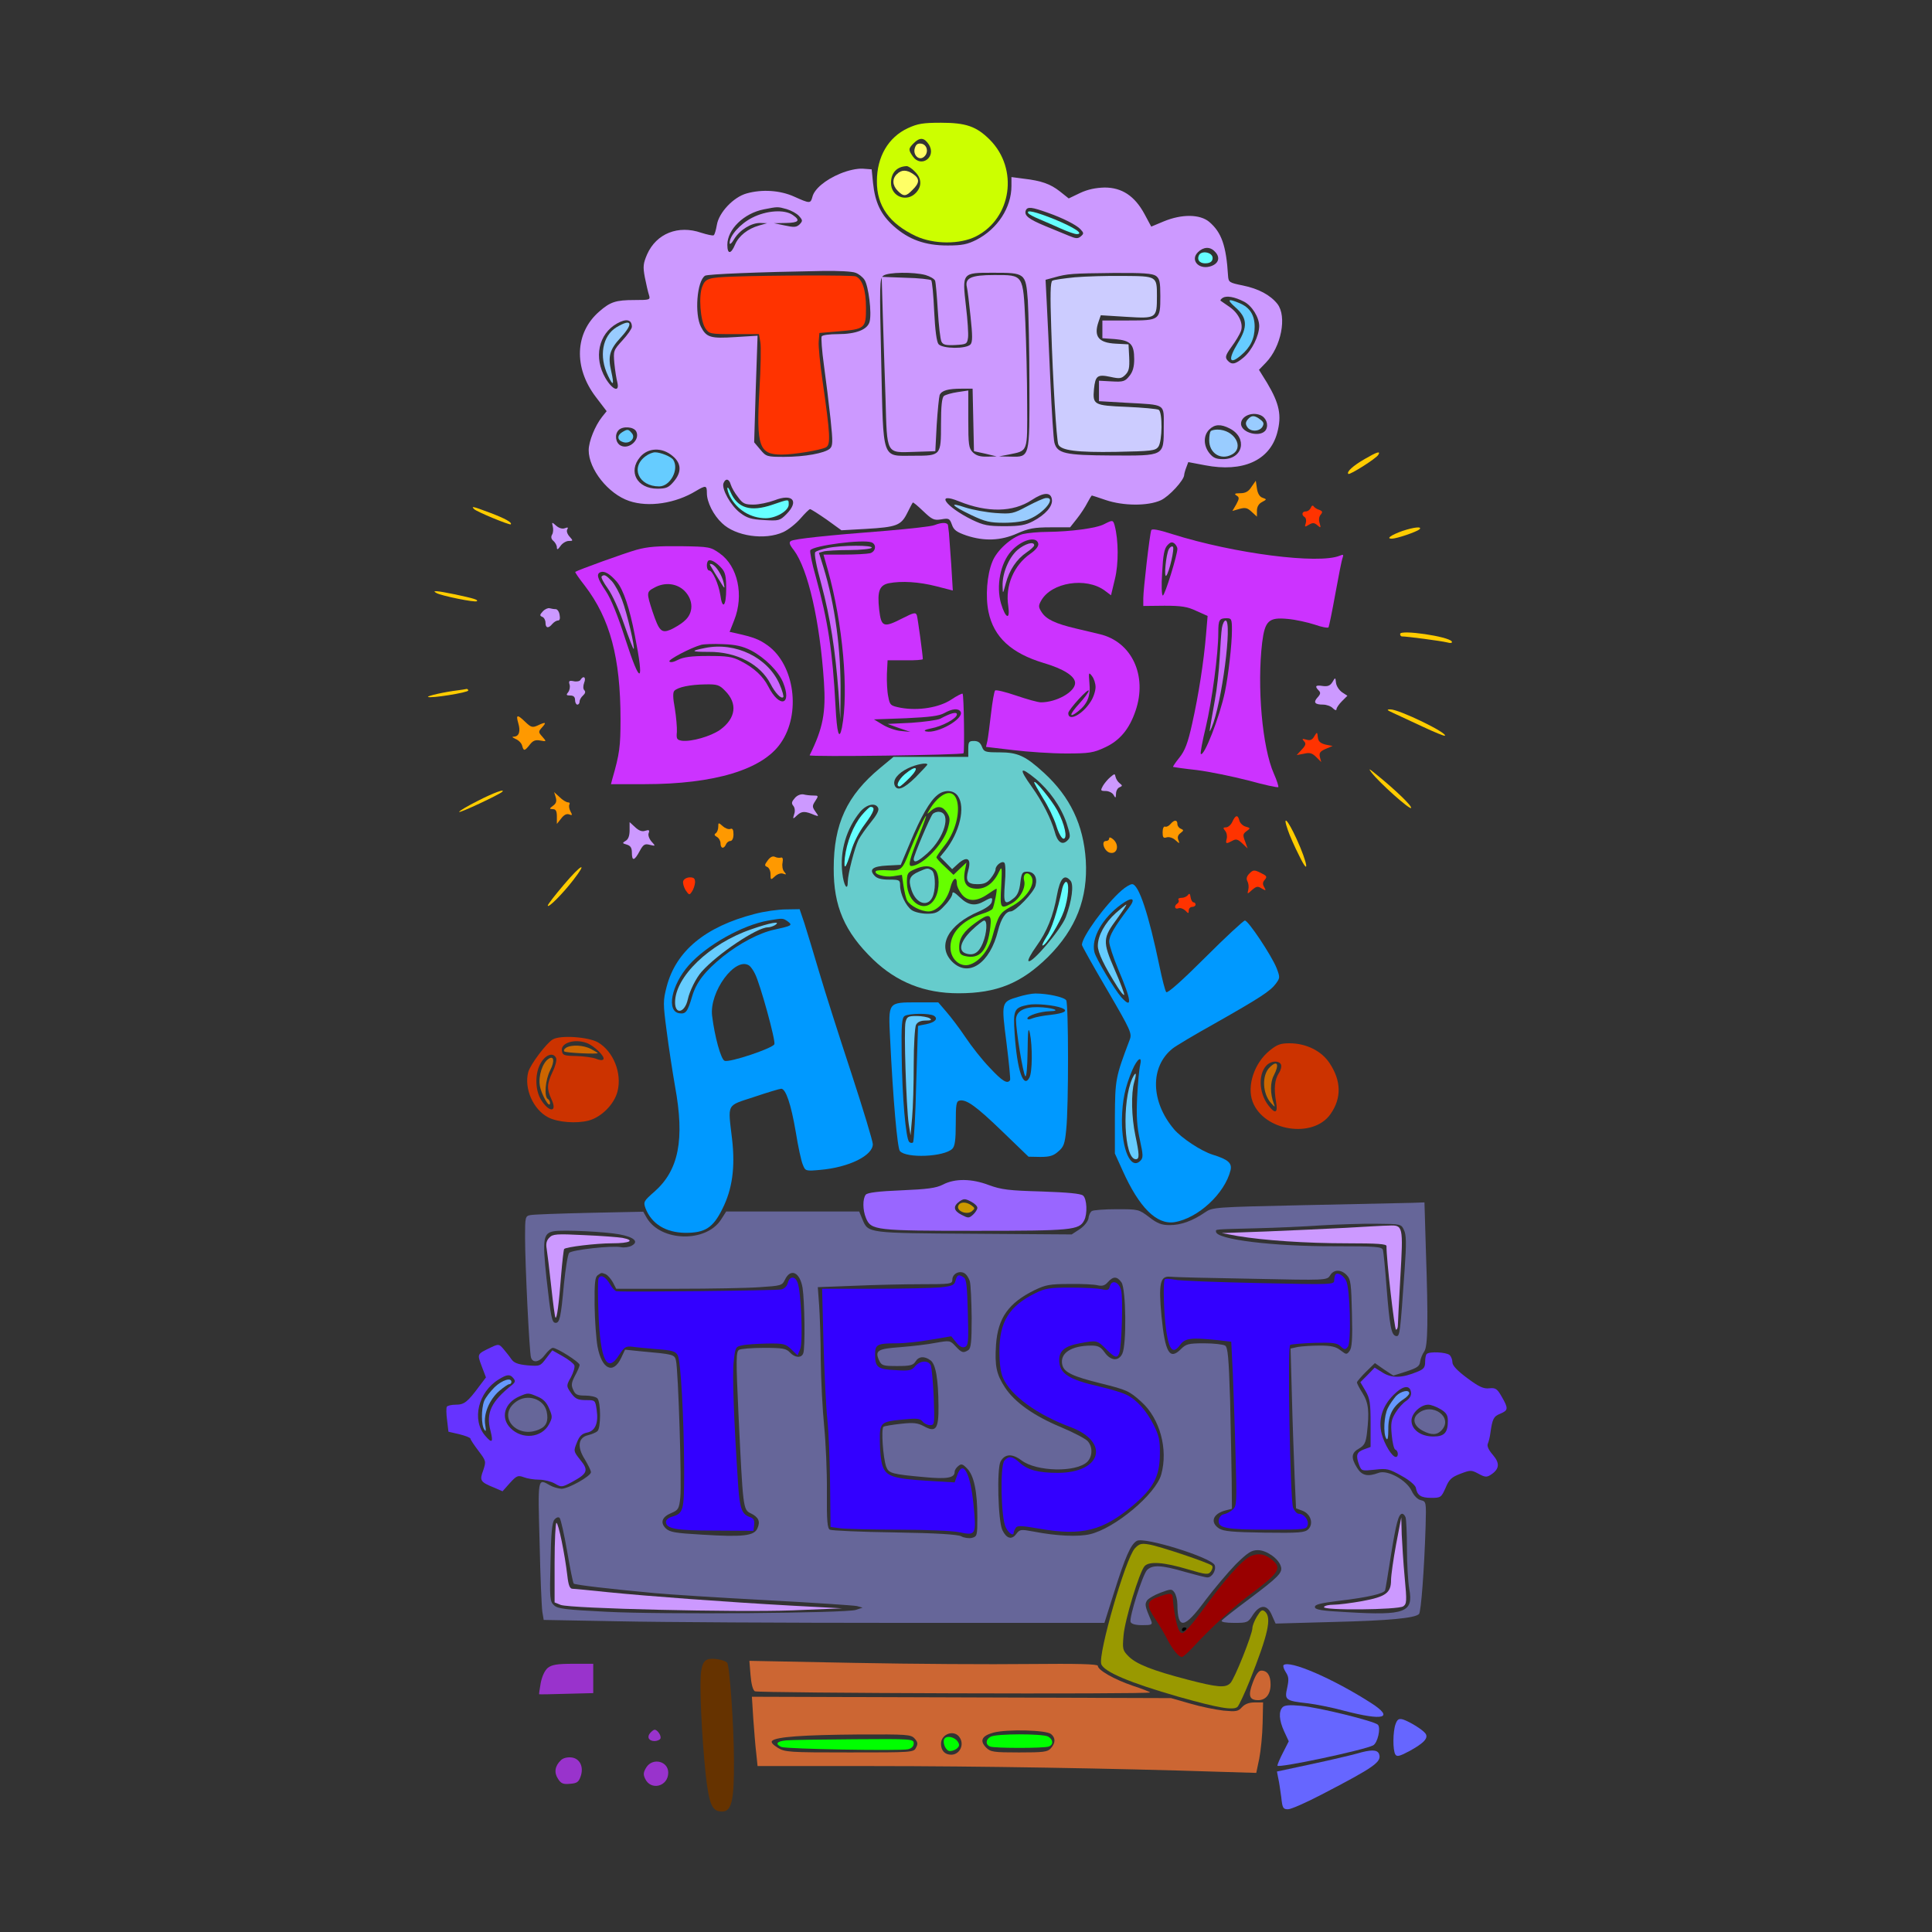 <?xml version="1.0" encoding="UTF-8" standalone="no"?>
<svg
   xmlns:dc="http://purl.org/dc/elements/1.1/"
   xmlns:cc="http://creativecommons.org/ns#"
   xmlns:rdf="http://www.w3.org/1999/02/22-rdf-syntax-ns#"
   xmlns:svg="http://www.w3.org/2000/svg"
   xmlns="http://www.w3.org/2000/svg"
   xmlns:sodipodi="http://sodipodi.sourceforge.net/DTD/sodipodi-0.dtd"
   xmlns:inkscape="http://www.inkscape.org/namespaces/inkscape"
   version="1.0"
   width="850pt"
   height="850pt"
   viewBox="0 0 850 850"
   preserveAspectRatio="xMidYMid meet"
   id="svg2"
   inkscape:version="0.91 r13725"
   sodipodi:docname="Letter_20170424_384.svg">
  <rect x="0" y="0" width="850" height="850" fill="#333333" stroke="none"/>
  <defs
     id="defs252" />
  <sodipodi:namedview
     pagecolor="#ffffff"
     bordercolor="#666666"
     borderopacity="1"
     objecttolerance="10"
     gridtolerance="10"
     guidetolerance="10"
     inkscape:pageopacity="0"
     inkscape:pageshadow="2"
     inkscape:window-width="1920"
     inkscape:window-height="980"
     id="namedview250"
     showgrid="false"
     inkscape:zoom="0.62824358"
     inkscape:cx="566.59405"
     inkscape:cy="497.23857"
     inkscape:window-x="0"
     inkscape:window-y="1"
     inkscape:window-maximized="1"
     inkscape:current-layer="g6" />
  <g
     transform="translate(0,850) scale(0.1,-0.1)"
     fill="#000000"
     stroke="none"
     id="g6">
    <path
       d="M0 4250 l0 -4250 4250 0 4250 0 0 4250 0 4250 -4250 0 -4250 0 0 -4250z m4285 3701 c28 -12 63 -34 78 -49 31 -29 70 -99 81 -144 6 -25 11 -28 50 -28 59 0 130 -23 173 -55 35 -28 35 -28 72 -10 52 25 159 32 198 12 53 -28 95 -69 114 -114 l18 -42 43 19 c172 75 283 -1 306 -211 l7 -64 49 -7 c56 -8 129 -50 160 -91 16 -22 21 -42 20 -90 -1 -72 -19 -119 -64 -170 l-32 -37 27 -41 c53 -81 68 -167 44 -254 -15 -55 -82 -120 -139 -135 -45 -12 -193 -9 -236 5 -18 5 -23 2 -28 -22 -21 -84 -106 -151 -204 -160 -52 -5 -91 2 -198 33 -17 4 -23 0 -27 -18 -4 -13 -20 -37 -36 -54 -17 -16 -31 -32 -31 -36 0 -11 84 4 129 23 54 24 55 22 72 -86 10 -70 9 -92 -5 -156 -23 -105 -26 -108 -75 -81 -79 44 -193 38 -241 -13 -20 -21 -22 -30 -14 -53 12 -35 54 -54 179 -82 118 -26 172 -54 208 -109 58 -87 60 -199 7 -307 -54 -111 -140 -156 -295 -158 -49 0 -108 3 -129 8 l-40 8 75 -70 c81 -77 129 -148 165 -248 20 -54 24 -84 24 -178 0 -122 -10 -166 -56 -260 -34 -70 -135 -182 -205 -226 -123 -80 -295 -109 -434 -75 -139 34 -288 138 -354 245 -64 104 -83 166 -88 288 -5 104 -3 120 22 199 32 97 86 184 149 240 71 64 73 62 -101 57 -91 -3 -164 -1 -171 4 -11 7 -7 22 20 73 l33 64 0 155 c-1 283 -54 528 -138 642 -14 18 -17 32 -11 38 5 5 56 15 112 22 56 6 102 14 101 17 0 8 -87 71 -97 71 -5 0 -24 -16 -43 -36 -56 -58 -103 -79 -184 -78 -99 0 -173 35 -215 100 -16 26 -30 61 -30 76 0 34 -3 34 -76 1 -82 -37 -211 -44 -276 -15 -102 45 -173 144 -172 239 0 41 7 63 36 109 l36 58 -34 41 c-40 49 -71 115 -80 171 -9 62 21 155 67 208 48 54 87 73 170 82 l65 6 -13 52 c-17 65 -4 128 39 180 53 65 120 85 208 62 30 -8 55 -14 56 -13 0 1 8 23 18 49 23 63 80 113 152 134 69 20 131 14 205 -17 44 -19 53 -21 57 -9 3 8 24 34 48 57 46 44 143 83 209 83 29 0 34 4 49 45 20 52 70 99 140 131 44 21 63 24 141 21 67 -2 103 -9 140 -26z m1800 -1440 c7 -12 -54 -63 -111 -93 -34 -17 -46 -20 -55 -11 -16 16 0 35 66 79 49 33 88 43 100 25z m-545 -146 c0 -29 5 -37 25 -45 32 -12 32 -23 -1 -40 -19 -11 -24 -19 -20 -36 8 -32 -12 -40 -38 -15 -19 18 -30 21 -65 15 -46 -7 -51 0 -21 31 18 20 19 23 5 35 -27 23 -18 41 19 38 28 -2 39 4 56 25 29 36 40 34 40 -8z m250 -80 c0 -7 8 -15 17 -17 14 -2 18 -15 19 -61 1 -31 -1 -57 -4 -57 -3 0 -15 9 -27 20 -20 18 -23 19 -35 5 -22 -27 -42 -19 -35 14 3 17 2 32 -4 36 -19 11 -12 35 9 35 13 0 24 10 30 26 10 25 30 25 30 -1z m-3627 -29 c77 -29 107 -47 107 -63 0 -23 -18 -22 -81 3 -90 37 -139 63 -139 74 0 17 47 11 113 -14z m288 -52 c8 -10 21 -13 36 -9 19 4 23 2 23 -19 0 -13 7 -29 15 -36 22 -18 18 -29 -12 -36 -15 -4 -35 -16 -44 -28 -16 -20 -16 -20 -29 5 -7 13 -20 29 -29 36 -13 9 -14 14 -3 24 6 7 12 28 12 46 0 36 10 42 31 17z m3814 -14 c12 -19 -16 -40 -82 -60 -66 -20 -83 -19 -83 5 0 17 8 22 73 46 60 21 83 23 92 9z m-1084 -30 c140 -41 310 -76 476 -96 132 -16 147 -16 200 -1 32 9 61 13 65 9 4 -4 -2 -41 -12 -83 -10 -42 -24 -118 -30 -169 -8 -54 -18 -94 -26 -97 -6 -2 -41 4 -76 15 -93 29 -159 36 -181 20 -24 -18 -36 -112 -37 -275 0 -152 14 -257 47 -342 14 -36 27 -78 30 -93 5 -24 2 -28 -18 -28 -13 0 -53 9 -89 20 -91 28 -262 60 -319 60 -68 0 -79 17 -42 63 15 20 33 49 39 64 22 55 73 348 79 453 l6 107 -44 18 c-33 14 -68 18 -141 17 l-98 -1 0 33 c0 42 38 315 45 327 9 13 15 12 126 -21z m-2060 -55 c60 -21 115 -78 135 -138 20 -59 15 -147 -11 -197 -19 -37 -10 -49 35 -50 36 0 122 -52 152 -92 56 -74 63 -96 63 -213 0 -96 -3 -116 -23 -153 -68 -128 -222 -199 -480 -223 -129 -12 -296 -9 -311 6 -7 7 -4 31 10 75 41 129 36 355 -11 541 -26 103 -53 160 -117 252 -53 76 -53 77 -31 87 129 54 217 85 288 100 107 23 242 25 301 5z m-1141 -200 c79 -14 140 -36 140 -49 0 -8 -6 -16 -12 -19 -16 -5 -173 28 -208 44 -24 10 -24 11 -5 25 10 8 26 12 34 10 9 -3 32 -7 51 -11z m425 -55 c3 -5 17 -10 30 -10 19 0 28 -9 40 -36 20 -48 19 -54 -5 -54 -12 0 -32 -7 -46 -16 -24 -16 -25 -16 -37 15 -7 19 -18 31 -29 31 -24 0 -23 27 2 35 11 3 20 15 20 26 0 20 15 26 25 9z m3906 -130 c66 -13 105 -36 90 -54 -9 -10 -24 -10 -78 0 -38 7 -86 13 -108 14 -42 0 -90 25 -80 41 8 12 109 12 176 -1z m-3724 -212 c-3 -22 1 -39 11 -51 15 -16 14 -18 -5 -23 -11 -3 -26 -17 -32 -30 -14 -31 -28 -31 -43 1 -6 14 -19 25 -30 25 -10 0 -18 7 -18 15 0 8 5 15 11 15 8 0 9 11 5 31 -6 30 -5 31 23 26 19 -4 33 -1 41 8 23 28 43 18 37 -17z m3307 -3 c5 -25 14 -39 32 -45 29 -12 31 -26 3 -40 -11 -7 -25 -25 -31 -41 -12 -34 -19 -36 -43 -9 -10 11 -31 20 -47 20 -32 0 -47 23 -28 44 8 11 8 20 1 35 -17 30 -14 34 23 28 29 -5 37 -2 51 19 21 33 32 30 39 -11z m-3810 -33 c11 -19 -14 -32 -79 -41 -39 -6 -84 -13 -101 -17 -34 -7 -54 10 -35 29 23 23 203 48 215 29z m4179 -134 c79 -38 107 -56 107 -70 0 -29 -28 -22 -152 37 -118 56 -150 78 -126 88 22 10 59 -2 171 -55z m-3897 -9 c14 6 29 11 34 11 14 0 12 -34 -2 -49 -11 -10 -9 -16 10 -28 12 -9 22 -22 22 -30 0 -12 -8 -13 -39 -8 -35 6 -41 4 -56 -19 -22 -33 -41 -33 -49 -1 -4 16 -13 25 -26 25 -30 0 -35 21 -9 40 21 17 22 21 11 56 -16 53 -6 59 39 23 35 -28 43 -30 65 -20z m3454 -64 c5 -14 21 -30 35 -35 34 -13 32 -29 -5 -37 -28 -5 -30 -8 -24 -39 8 -42 -17 -48 -35 -8 -11 24 -15 26 -53 20 -39 -6 -40 -6 -33 16 4 13 8 37 8 55 1 29 3 31 27 27 17 -4 31 0 39 10 19 22 30 20 41 -9z m221 -143 c34 -22 189 -163 189 -171 0 -3 -4 -12 -9 -20 -8 -12 -13 -12 -36 3 -43 28 -196 187 -189 197 7 13 15 11 45 -9z m-1113 -31 c6 -16 20 -32 31 -36 28 -9 26 -23 -4 -31 -19 -5 -25 -13 -25 -34 0 -41 -17 -46 -35 -9 -13 25 -21 30 -40 25 -28 -7 -42 9 -25 29 6 7 10 22 8 32 -2 12 4 19 19 21 12 2 27 10 33 18 18 21 27 17 38 -15z m-2703 -71 c0 -16 -178 -110 -208 -110 -12 0 -17 6 -15 18 3 19 183 114 208 110 8 -2 15 -10 15 -18z m236 -4 c11 -14 29 -26 42 -28 16 -2 22 -10 22 -30 1 -16 6 -33 13 -40 21 -21 13 -30 -19 -23 -25 6 -34 3 -46 -14 -17 -26 -33 -19 -33 15 0 16 -8 28 -25 36 -30 14 -32 24 -5 31 15 4 20 14 20 41 0 42 5 44 31 12z m1117 -4 c34 -4 38 -12 22 -43 -8 -14 -6 -25 6 -44 23 -35 11 -42 -32 -21 -36 16 -37 16 -58 -4 -34 -31 -48 -26 -41 14 4 20 2 36 -4 40 -16 10 -13 36 4 36 8 0 19 9 25 21 8 14 17 18 28 13 9 -4 32 -9 50 -12z m1877 -102 c9 -16 22 -30 29 -30 7 0 19 -6 25 -13 8 -11 6 -18 -8 -31 -16 -14 -17 -22 -8 -46 15 -40 2 -48 -28 -20 -22 21 -28 22 -49 11 -32 -17 -50 -7 -35 20 8 16 7 25 -5 38 -21 23 -20 28 7 35 13 3 27 18 34 36 14 37 19 37 38 0z m-265 -23 c0 -5 8 -15 17 -22 14 -11 15 -17 6 -36 -6 -13 -14 -32 -17 -42 -5 -16 -7 -17 -30 -2 -15 10 -33 14 -50 9 -28 -7 -36 12 -14 34 9 9 9 15 0 24 -21 21 -14 39 12 32 18 -4 27 0 36 16 9 17 14 19 26 9 8 -6 14 -16 14 -22z m489 -1 c21 -22 91 -185 91 -212 0 -21 -21 -28 -36 -12 -8 7 -32 58 -54 112 -52 128 -53 167 -1 112z m-2884 -6 c14 -16 26 -19 47 -15 26 6 28 4 28 -23 0 -16 7 -35 15 -42 27 -22 19 -43 -14 -37 -26 6 -33 2 -52 -29 -24 -40 -43 -40 -47 0 -2 18 -12 30 -28 36 -29 11 -31 26 -4 40 17 9 19 17 14 50 -8 46 10 54 41 20z m385 5 c7 -8 25 -15 41 -15 26 0 28 -2 23 -29 -4 -16 -1 -32 5 -35 21 -13 11 -28 -14 -22 -20 5 -27 2 -37 -19 -15 -32 -26 -32 -34 3 -4 15 -16 35 -28 45 -20 16 -20 18 -3 28 9 5 17 21 17 34 0 28 12 32 30 10z m1734 -70 c22 -22 23 -28 15 -61 -8 -26 -15 -34 -26 -30 -8 3 -21 6 -28 6 -7 0 -22 18 -32 39 l-20 40 24 6 c12 3 23 10 23 15 0 17 18 11 44 -15z m-1476 -75 c21 0 24 -4 19 -27 -3 -16 0 -36 8 -47 19 -25 9 -39 -17 -25 -16 9 -23 7 -35 -10 -20 -29 -33 -26 -33 8 0 18 -8 34 -22 43 l-22 15 29 30 c18 19 34 28 40 22 5 -5 20 -9 33 -9z m-871 -76 c-26 -48 -137 -164 -158 -164 -26 0 -24 10 9 56 55 76 141 159 153 147 8 -8 6 -19 -4 -39z m2967 21 c3 -8 16 -15 30 -15 31 0 42 -16 25 -37 -8 -8 -12 -28 -11 -44 4 -32 0 -34 -28 -17 -15 10 -22 9 -39 -6 -16 -15 -21 -16 -24 -5 -2 8 -9 30 -16 49 -10 31 -9 36 9 49 11 7 20 20 20 27 0 19 26 18 34 -1z m-2519 -25 c3 -6 17 -7 31 -4 21 5 24 3 24 -20 0 -15 7 -29 15 -32 21 -8 19 -24 -4 -24 -10 0 -26 -10 -35 -22 -12 -17 -18 -19 -22 -10 -4 7 -14 21 -25 31 -14 13 -17 25 -12 54 6 37 16 46 28 27z m1988 -44 c31 -31 87 -215 117 -386 7 -36 15 -70 19 -77 4 -8 61 44 160 148 182 190 181 189 249 89 55 -81 92 -157 92 -191 0 -33 -47 -78 -135 -127 -328 -181 -357 -201 -380 -249 -39 -81 -29 -165 28 -249 41 -61 108 -109 200 -143 68 -25 72 -29 75 -59 4 -36 -25 -105 -59 -141 -12 -12 -19 -23 -18 -25 2 -1 210 2 463 7 252 4 461 5 465 2 3 -4 7 -149 9 -323 3 -228 7 -319 15 -324 7 -4 29 -8 50 -8 21 0 39 -5 41 -12 3 -7 7 -24 10 -38 4 -15 30 -42 65 -67 49 -36 63 -41 92 -37 33 6 36 4 62 -44 15 -27 27 -54 27 -58 0 -5 -15 -19 -32 -31 -26 -19 -35 -34 -44 -80 -12 -55 -11 -60 12 -94 13 -19 24 -38 24 -42 0 -11 -61 -77 -72 -77 -5 0 -23 9 -38 20 -28 20 -28 20 -74 0 -37 -15 -48 -26 -52 -50 -7 -35 -20 -47 -53 -52 -29 -4 -26 17 -41 -278 -7 -124 -16 -229 -20 -233 -19 -21 -118 -29 -608 -50 l-54 -2 -25 -75 -25 -76 31 -31 c37 -37 37 -46 9 -143 -22 -78 -31 -178 -28 -338 1 -100 -13 -142 -47 -142 -14 0 -13 3 5 16 18 13 22 25 22 73 l0 59 -62 6 c-106 11 -1022 26 -1605 26 l-553 0 0 -53 c0 -28 -4 -66 -9 -82 l-8 -30 871 2 c479 2 961 -1 1071 -5 127 -5 -193 -8 -878 -7 l-1078 0 6 25 c20 84 15 328 -12 584 l-6 59 649 -6 c357 -3 706 -3 775 0 l126 6 11 56 c5 31 6 60 2 64 -4 5 -522 13 -1151 18 -629 5 -1182 13 -1229 17 l-85 7 -6 75 c-4 41 -7 177 -8 302 l-1 227 -42 11 c-40 11 -42 11 -65 -19 -29 -37 -47 -38 -108 -9 -37 18 -45 27 -42 43 19 82 20 79 -17 125 -24 31 -47 48 -73 56 -45 13 -63 41 -63 102 0 36 4 44 26 52 14 6 36 10 49 10 16 0 31 10 42 27 9 16 25 38 36 50 19 21 19 23 2 67 -10 25 -15 52 -12 60 7 17 78 56 102 56 8 0 30 -20 47 -45 23 -33 38 -45 53 -43 18 3 20 9 16 63 -9 146 -16 581 -10 589 4 4 122 11 263 14 l256 5 0 26 c0 19 10 32 34 48 116 75 142 219 91 514 -41 241 -47 317 -30 383 35 132 104 212 245 281 102 49 251 88 320 83 l45 -3 37 -110 c20 -60 48 -150 63 -200 14 -49 71 -225 125 -390 54 -165 101 -315 105 -333 6 -28 2 -37 -27 -66 -43 -43 -145 -76 -234 -76 -78 0 -77 -1 -105 161 -21 130 -40 189 -60 189 -34 0 -209 -64 -209 -77 0 -7 7 -57 16 -110 16 -101 13 -171 -12 -253 -8 -25 -14 -48 -14 -52 0 -5 129 -8 286 -8 157 0 283 4 280 8 -9 15 33 71 56 76 13 3 84 7 158 9 118 3 140 6 178 27 52 27 114 24 189 -11 43 -20 68 -23 223 -27 186 -4 205 -9 212 -56 2 -11 6 -20 11 -18 4 1 50 2 102 2 l95 0 -35 63 c-58 106 -85 190 -85 265 1 129 19 250 50 330 34 87 35 100 16 127 -7 11 -24 40 -38 65 -14 25 -55 97 -92 159 -36 63 -66 124 -66 135 0 61 182 286 232 286 4 0 13 -6 21 -14z m260 -68 l25 -36 -24 -11 c-13 -6 -24 -17 -24 -26 0 -19 -26 -20 -34 0 -3 8 -14 15 -25 15 -23 0 -41 22 -23 28 7 2 10 13 6 28 -6 21 -3 24 24 24 17 0 34 5 37 11 8 12 7 13 38 -33z m-570 -427 c15 -12 17 -46 17 -310 0 -172 -4 -312 -10 -333 -16 -56 -51 -78 -124 -78 l-61 1 -100 95 c-99 95 -170 154 -186 154 -5 0 -10 -46 -11 -101 -3 -98 -4 -103 -30 -122 -20 -15 -48 -21 -107 -25 -87 -5 -136 8 -146 37 -8 25 -35 452 -35 552 0 61 4 90 14 98 7 6 57 14 110 18 l97 6 42 -44 c23 -25 64 -77 91 -117 54 -80 161 -200 170 -191 3 3 -2 71 -11 150 -9 79 -13 156 -10 171 10 40 70 58 183 55 60 -1 97 -7 107 -16z m-2112 -171 c83 -23 142 -90 155 -178 25 -168 -161 -281 -327 -200 -72 36 -99 81 -99 166 0 55 4 67 43 123 63 92 127 117 228 89z m3194 -46 c135 -64 171 -234 72 -342 -32 -35 -114 -55 -172 -42 -123 28 -185 91 -185 190 0 81 43 157 115 202 36 23 113 20 170 -8z m-2585 -2694 c30 -16 38 -67 51 -301 14 -256 8 -341 -26 -375 -13 -13 -33 -24 -43 -24 -29 0 -60 40 -72 93 -14 64 -30 302 -30 458 0 120 1 127 23 142 26 18 70 21 97 7z m-568 -60 c3 -25 6 -103 6 -175 -1 -137 -3 -139 -13 -12 l-7 77 -93 0 c-103 0 -140 -9 -149 -37 -3 -10 -4 14 -2 54 4 78 21 117 59 133 12 5 60 8 107 7 l85 -2 7 -45z m77 -207 c2 -142 6 -289 10 -327 6 -67 7 -70 36 -78 16 -4 85 -5 153 -1 l124 6 -6 81 c-3 45 -9 180 -12 301 -4 121 -10 230 -15 242 -8 21 -15 23 -131 26 l-123 3 136 2 137 2 6 -82 c3 -46 9 -195 12 -332 6 -206 4 -250 -7 -257 -8 -5 -76 -9 -151 -9 -184 0 -173 -13 -181 211 -9 235 -9 469 1 469 4 0 9 -116 11 -257z m3167 173 c230 -120 236 -124 229 -161 -3 -16 -8 -71 -11 -122 -5 -66 -11 -96 -23 -107 -26 -23 -333 -185 -370 -196 -43 -12 -71 2 -64 30 3 11 -2 46 -11 78 -17 64 -15 89 15 159 l20 48 -21 46 -22 46 21 67 c25 80 27 129 6 146 -8 7 -15 16 -15 21 0 7 48 26 74 28 5 1 83 -37 172 -83z m-3483 -393 c12 -20 21 -16 65 27 22 22 49 40 59 40 28 0 61 -27 65 -53 2 -16 11 -23 31 -25 34 -4 36 -22 3 -22 -14 0 -31 -8 -38 -18 -15 -22 -50 -42 -72 -42 -9 0 -33 16 -55 35 -21 19 -44 35 -51 35 -21 0 -5 -78 21 -106 23 -24 103 -54 145 -54 13 0 26 -4 29 -10 10 -17 -86 0 -134 23 -81 40 -86 53 -87 255 -1 164 0 168 5 52 3 -69 10 -131 14 -137z m3810 221 c54 -27 97 -64 97 -83 0 -22 -33 -53 -87 -80 -53 -26 -70 -26 -78 -1 -10 33 -7 137 5 160 13 24 22 25 63 4z m-3282 -55 c18 -18 19 -23 6 -42 -17 -26 -43 -33 -62 -17 -20 16 -19 39 2 62 21 23 28 23 54 -3z m4 -129 c45 -17 55 -79 19 -115 -20 -20 -73 -19 -96 2 -35 31 -18 105 27 116 11 3 21 5 22 6 1 0 13 -3 28 -9z m-295 -234 c-12 -12 -13 15 -2 94 l7 55 3 -69 c2 -39 -2 -74 -8 -80z"
       id="path8"
       style="fill:none" />
    <path
       d="M3994 7936 c-86 -40 -136 -126 -136 -233 -1 -109 55 -187 172 -242 78 -36 193 -37 264 -1 157 80 188 297 61 425 -59 59 -105 75 -215 75 -79 0 -103 -4 -146 -24z m92 -71 c36 -55 -33 -106 -70 -53 -20 29 -20 34 4 58 27 27 46 25 66 -5z m-61 -120 c30 -29 32 -64 5 -93 -41 -44 -110 -17 -110 43 0 44 25 72 68 74 7 1 24 -10 37 -24z"
       id="path10"
       style="fill:#ccff00" />
    <path
       d="M4025 7849 c-10 -30 18 -58 40 -39 22 18 15 54 -12 58 -15 2 -23 -3 -28 -19z"
       id="path12"
       style="fill:#ffff66" />
    <path
       d="M3946 7734 c-22 -21 -20 -50 4 -74 26 -26 36 -25 65 5 31 30 32 49 3 69 -29 20 -52 20 -72 0z"
       id="path14"
       style="fill:#ffff66" />
    <path
       d="M3696 7736 c-65 -27 -114 -68 -122 -103 -8 -29 -11 -29 -80 2 -62 28 -141 33 -209 14 -58 -16 -122 -84 -131 -138 -4 -23 -10 -44 -14 -46 -4 -3 -29 3 -55 11 -101 35 -197 -3 -238 -95 -17 -40 -19 -53 -10 -101 6 -30 14 -65 18 -77 7 -22 5 -23 -63 -23 -83 0 -107 -8 -156 -51 -107 -93 -113 -246 -15 -375 l48 -63 -20 -25 c-31 -39 -59 -108 -59 -147 0 -83 86 -192 178 -223 85 -29 204 -11 294 44 44 26 48 25 48 -10 0 -39 29 -97 67 -132 59 -57 188 -76 269 -39 22 10 56 37 76 60 19 22 38 41 42 41 4 0 37 -21 73 -46 l65 -47 107 6 c135 8 155 15 182 69 12 24 23 45 25 47 2 2 22 -15 46 -38 39 -37 47 -41 79 -36 34 6 37 4 47 -23 8 -24 21 -33 64 -48 79 -26 151 -23 223 9 50 22 75 27 147 27 l86 0 30 38 c16 20 37 52 46 70 9 17 18 32 20 32 1 0 29 -9 61 -20 77 -26 185 -27 242 -1 37 17 103 89 103 112 0 4 4 19 9 32 l9 24 74 -14 c166 -32 284 21 317 142 21 77 10 129 -44 220 l-36 58 30 31 c68 70 94 204 51 259 -31 39 -83 67 -152 81 -59 12 -63 14 -65 42 -8 134 -29 192 -83 238 -41 34 -120 35 -200 2 l-55 -23 -30 56 c-43 79 -99 116 -175 116 -39 -1 -74 -8 -108 -24 l-50 -24 -39 31 c-42 33 -82 47 -160 56 l-53 7 0 -39 c0 -95 -61 -189 -154 -237 -40 -20 -63 -25 -127 -25 -99 0 -171 26 -237 85 -57 51 -82 104 -91 190 l-6 60 -40 3 c-25 1 -63 -7 -99 -22z m-235 -156 c20 -6 44 -19 54 -30 17 -19 17 -22 3 -37 -14 -13 -24 -14 -65 -5 l-48 10 53 1 c56 1 65 11 30 35 -37 26 -117 20 -179 -12 -53 -27 -99 -79 -99 -111 0 -9 9 -2 20 17 25 41 76 72 115 71 l30 -1 -35 -10 c-50 -14 -90 -46 -106 -84 -18 -43 -34 -44 -34 -1 0 68 73 139 161 156 61 12 60 12 100 1z m1149 -16 c68 -24 126 -54 143 -72 16 -17 16 -20 2 -32 -13 -11 -22 -10 -53 3 -20 8 -66 27 -102 42 -75 31 -95 47 -87 69 7 18 27 15 97 -10z m734 -170 c28 -27 17 -57 -23 -67 -50 -12 -84 30 -51 63 24 24 53 26 74 4z m-1580 -94 c14 -5 32 -19 40 -32 17 -27 32 -144 22 -183 -9 -35 -59 -55 -140 -55 -36 0 -68 -4 -71 -10 -3 -5 1 -63 10 -127 9 -65 22 -171 29 -236 11 -104 10 -119 -3 -131 -23 -20 -111 -36 -201 -36 -76 0 -79 1 -105 32 l-27 32 7 235 8 234 -98 -6 c-108 -7 -127 -2 -151 45 -29 56 -18 202 18 225 12 7 230 16 520 21 64 1 128 -2 142 -8z m308 -10 c20 -6 39 -17 42 -25 3 -8 8 -67 12 -132 4 -65 11 -126 16 -136 7 -14 19 -17 61 -15 49 3 52 4 56 33 2 17 -2 78 -9 136 -17 150 -18 149 118 149 143 0 145 -1 154 -122 3 -51 7 -217 7 -368 1 -324 2 -321 -82 -319 l-52 1 42 8 c87 18 83 6 82 223 0 106 -4 267 -8 360 -10 211 -7 207 -137 207 -101 0 -130 -13 -120 -54 3 -12 10 -70 16 -129 9 -84 9 -111 0 -122 -18 -21 -123 -20 -141 1 -8 10 -15 60 -19 144 -3 71 -9 132 -13 137 -5 4 -56 10 -113 11 l-105 4 5 -169 c3 -92 8 -258 12 -368 7 -247 1 -237 128 -233 l91 3 6 115 c4 63 10 122 13 132 9 20 36 28 98 28 l47 0 3 -137 3 -138 50 -11 50 -12 -42 -1 c-31 -1 -49 5 -63 19 -18 18 -20 33 -20 146 l0 126 -47 -7 c-27 -4 -54 -12 -60 -17 -9 -7 -13 -45 -13 -123 0 -140 0 -140 -121 -140 -142 0 -132 -29 -142 412 -8 344 -7 368 9 380 21 16 134 17 186 3z m1014 -4 c16 -12 19 -27 19 -89 0 -105 -2 -107 -141 -107 l-114 0 0 -39 0 -39 56 -4 c68 -6 84 -22 84 -89 0 -32 -6 -55 -21 -73 -19 -24 -27 -27 -78 -24 l-56 3 0 -45 0 -45 120 -7 c178 -10 165 -2 165 -107 0 -129 5 -126 -229 -125 -206 1 -239 9 -252 56 -4 14 -12 138 -18 275 -6 136 -13 292 -16 345 l-5 97 37 10 c60 17 79 18 259 20 133 1 174 -2 190 -13z m387 -113 c35 -18 67 -69 67 -108 -1 -43 -32 -107 -69 -138 -37 -31 -53 -33 -71 -12 -11 13 -8 23 18 59 18 24 36 55 41 68 13 33 -9 80 -50 108 -19 13 -36 25 -39 27 -2 2 2 8 10 13 17 10 52 4 93 -17z m-2693 -111 c0 -8 -19 -35 -41 -59 -40 -44 -41 -46 -36 -102 3 -31 9 -68 13 -83 11 -46 -21 -34 -52 18 -53 90 -31 195 51 241 41 23 65 17 65 -15z m2764 -388 c26 -10 38 -41 26 -64 -20 -37 -110 -16 -110 26 0 32 46 53 84 38z m-134 -59 c80 -41 59 -135 -29 -135 -31 0 -44 6 -60 26 -27 34 -27 78 -1 104 24 24 51 25 90 5z m-2611 -13 c19 -36 -32 -82 -69 -62 -22 12 -27 49 -8 68 18 18 66 15 77 -6z m160 -108 c39 -32 41 -71 5 -113 -22 -26 -33 -31 -72 -31 -89 0 -130 75 -76 139 35 42 97 44 143 5z m256 -126 c4 -13 18 -38 32 -55 21 -29 30 -33 68 -33 24 0 66 9 93 19 79 31 109 -3 52 -61 -29 -29 -34 -30 -99 -26 -56 3 -75 9 -105 32 -41 31 -82 105 -73 130 9 23 25 20 32 -6z m1413 -66 c4 -29 -28 -66 -83 -95 -32 -17 -57 -22 -125 -22 -73 0 -93 4 -143 28 -118 58 -165 125 -57 81 124 -50 237 -48 319 6 53 35 85 36 89 2z"
       id="path16"
       style="fill:#cc99ff" />
    <path
       d="M4524 7562 c3 -5 24 -16 48 -26 24 -10 67 -29 96 -42 29 -13 60 -24 69 -24 34 0 -10 29 -97 65 -82 33 -127 44 -116 27z"
       id="path18"
       style="fill:#66ffff" />
    <path
       d="M5274 7375 c-9 -22 9 -37 37 -33 16 2 24 10 24 23 0 26 -52 35 -61 10z"
       id="path20"
       style="fill:#66ffff" />
    <path
       d="M3225 7283 c-108 -4 -121 -8 -135 -43 -17 -40 -9 -150 13 -184 17 -25 20 -26 127 -26 l109 0 6 -34 c4 -19 2 -115 -4 -214 -14 -246 -1 -282 98 -282 54 0 169 19 195 32 21 12 19 54 -15 291 -11 76 -19 154 -17 175 l3 37 82 7 c119 10 123 13 123 104 0 78 -16 126 -45 138 -16 6 -374 5 -540 -1z"
       id="path22"
       style="fill:#ff3300" />
    <path
       d="M4728 7280 c-48 -5 -92 -11 -98 -15 -9 -5 -10 -64 -5 -209 7 -228 23 -489 31 -511 11 -27 82 -36 256 -33 154 3 171 5 184 22 18 25 19 151 2 163 -7 4 -71 10 -141 13 -145 6 -150 9 -144 78 6 59 15 66 72 54 41 -9 49 -8 66 9 16 16 19 31 17 77 l-3 57 -57 3 c-75 4 -97 32 -75 96 l10 29 113 -7 c132 -8 134 -7 134 91 0 88 0 88 -147 89 -70 1 -167 -2 -215 -6z"
       id="path24"
       style="fill:#ccccff" />
    <path
       d="M5434 7149 c54 -47 57 -86 11 -160 -43 -71 -37 -96 14 -53 42 35 61 74 61 126 0 52 -21 85 -66 104 -52 22 -58 17 -20 -17z"
       id="path26"
       style="fill:#66ccff" />
    <path
       d="M2712 7060 c-62 -38 -78 -128 -37 -213 23 -49 28 -42 14 20 -15 65 -7 95 41 147 59 64 50 87 -18 46z"
       id="path28"
       style="fill:#99ccff" />
    <path
       d="M5489 6654 c-9 -11 -10 -20 -2 -32 13 -22 53 -22 67 0 8 14 6 21 -9 32 -26 20 -39 20 -56 0z"
       id="path30"
       style="fill:#99ccff" />
    <path
       d="M5327 6603 c-4 -3 -7 -21 -7 -40 0 -57 51 -89 99 -63 58 30 12 110 -63 110 -12 0 -26 -3 -29 -7z"
       id="path32"
       style="fill:#99ccff" />
    <path
       d="M2738 6599 c-24 -14 -23 -36 3 -44 30 -10 57 18 39 39 -15 18 -19 19 -42 5z"
       id="path34"
       style="fill:#66ccff" />
    <path
       d="M2842 6494 c-70 -49 -33 -134 58 -134 49 0 89 75 62 117 -9 14 -56 33 -80 33 -10 0 -28 -7 -40 -16z"
       id="path36"
       style="fill:#66ccff" />
    <path
       d="M3200 6352 c0 -7 5 -23 11 -35 31 -60 92 -97 158 -97 46 0 101 33 101 60 0 25 3 25 -73 -1 -95 -32 -152 -15 -183 56 -7 17 -13 24 -14 17z"
       id="path38"
       style="fill:#66ffff" />
    <path
       d="M4520 6273 c-62 -33 -69 -35 -140 -30 -41 3 -101 14 -132 24 -76 26 -63 9 25 -33 61 -29 82 -34 145 -34 43 0 88 6 110 16 66 27 120 96 75 93 -10 0 -47 -17 -83 -36z"
       id="path40"
       style="fill:#99ccff" />
    <path
       d="M4009 6249 c-6 -13 -18 -33 -26 -45 -13 -21 -12 -21 39 -16 29 2 56 7 61 11 4 4 -8 22 -27 40 l-34 33 -13 -23z"
       id="path42"
       style="fill:none" />
    <path
       d="M4858 6194 c-33 -18 -148 -33 -248 -34 -41 0 -91 -5 -111 -10 -50 -14 -114 -72 -133 -121 -24 -58 -31 -154 -17 -221 23 -111 100 -182 243 -225 88 -26 138 -58 138 -88 0 -39 -82 -85 -150 -85 -14 0 -63 14 -110 30 -47 16 -88 26 -92 22 -4 -4 -12 -50 -18 -102 -6 -52 -13 -106 -16 -120 l-6 -26 119 -14 c65 -8 170 -15 233 -15 103 0 121 3 172 27 65 30 107 81 134 161 53 155 -17 304 -158 337 -24 6 -71 17 -105 25 -89 21 -129 40 -149 70 -16 24 -16 30 -3 53 45 80 197 104 279 44 l28 -21 17 71 c17 68 16 172 -1 236 -7 25 -9 25 -46 6z m-290 -86 c2 -11 -11 -28 -36 -45 -72 -51 -110 -140 -96 -230 9 -63 -12 -55 -32 12 -22 77 -3 176 44 229 45 51 113 70 120 34z m252 -631 c0 -16 -9 -45 -21 -63 -36 -58 -100 -91 -99 -51 1 15 90 113 90 98 0 -6 -19 -32 -41 -56 -45 -49 -48 -68 -5 -34 40 32 55 67 49 124 -4 47 -3 49 11 31 9 -11 16 -33 16 -49z"
       id="path44"
       style="fill:#cc33ff" />
    <path
       d="M4476 6080 c-38 -34 -67 -103 -65 -159 1 -36 1 -36 14 12 16 60 48 107 92 137 18 12 33 26 33 31 0 19 -41 7 -74 -21z"
       id="path46"
       style="fill:#cc66ff" />
    <path
       d="M4112 6190 c-13 -6 -107 -16 -210 -25 -271 -21 -407 -36 -422 -45 -10 -6 -7 -16 13 -41 62 -84 114 -310 132 -579 9 -135 -4 -204 -63 -323 -4 -8 668 1 677 9 5 5 2 256 -4 262 -2 2 -25 -9 -50 -26 -53 -35 -144 -50 -222 -36 -45 9 -48 11 -55 49 -5 22 -7 67 -6 100 l3 60 78 0 c42 -1 77 2 77 5 0 18 -22 178 -26 192 -5 15 -12 14 -65 -13 -82 -42 -92 -38 -101 39 -9 81 1 107 42 116 57 11 133 6 208 -13 l74 -19 -7 116 c-5 64 -9 126 -10 137 -1 11 -3 26 -4 33 -1 14 -26 15 -59 2z m-278 -76 c24 -9 19 -41 -6 -48 -13 -3 -64 -6 -114 -6 l-91 0 19 -67 c66 -235 93 -536 62 -695 -12 -58 -22 -24 -28 95 -13 244 -33 373 -87 570 -17 59 -27 111 -24 116 13 21 231 49 269 35z m392 -745 c18 -30 -101 -98 -152 -87 -12 3 -4 8 21 13 50 9 115 44 115 62 0 13 -27 6 -73 -19 -12 -6 -69 -14 -127 -18 l-105 -5 50 -18 50 -17 -42 4 c-23 2 -59 15 -80 28 l-38 23 140 5 c106 5 147 10 170 23 34 19 61 22 71 6z"
       id="path48"
       style="fill:#cc33ff" />
    <path
       d="M3641 6089 c-25 -5 -49 -13 -54 -18 -6 -6 4 -60 27 -143 39 -146 61 -288 75 -473 l8 -120 1 105 c3 200 -24 399 -76 567 l-19 61 21 6 c11 3 62 6 113 6 50 0 95 5 98 10 8 12 -130 12 -194 -1z"
       id="path50"
       style="fill:#cc66ff" />
    <path
       d="M4194 6092 c18 -191 18 -192 1 -198 -8 -4 -44 1 -78 11 -76 21 -198 25 -221 6 -11 -9 -16 -29 -16 -61 0 -89 9 -95 95 -53 40 20 58 24 66 16 6 -6 17 -57 24 -114 15 -122 10 -135 -45 -119 -52 15 -97 12 -104 -6 -6 -15 0 -103 10 -151 4 -22 9 -23 104 -23 98 0 101 1 149 35 26 19 53 35 58 35 11 0 23 -76 23 -145 0 -47 7 -60 37 -69 31 -10 39 11 53 129 6 55 13 101 14 102 1 1 43 -11 94 -27 105 -34 162 -37 212 -12 37 18 50 52 30 77 -7 8 -51 26 -98 41 -116 35 -152 55 -200 109 -81 92 -101 245 -49 359 29 63 26 76 -20 76 -11 0 -49 9 -83 19 l-62 19 6 -56z"
       id="path52"
       style="fill:none" />
    <path
       d="M4260 5205 l0 -35 -164 0 -165 0 -59 -49 c-146 -121 -204 -246 -204 -441 -1 -167 48 -280 173 -401 104 -100 226 -149 376 -149 169 0 276 44 394 160 123 123 176 258 166 425 -10 156 -69 279 -183 384 -83 76 -116 91 -198 91 -62 0 -67 2 -76 25 -7 18 -17 25 -35 25 -22 0 -25 -4 -25 -35z m-180 -69 c0 -2 -23 -26 -51 -55 -53 -52 -82 -63 -93 -36 -9 24 14 53 59 75 35 17 85 27 85 16z m476 -62 c61 -51 111 -122 136 -194 18 -56 19 -63 5 -77 -23 -24 -45 -9 -57 39 -16 56 -53 130 -101 197 -58 81 -53 92 17 35z m-342 -76 c35 -49 8 -161 -56 -241 l-22 -27 27 -27 26 -27 24 22 c41 38 62 26 47 -27 -13 -47 -4 -61 40 -61 30 0 43 6 59 26 12 15 21 32 21 39 0 18 29 40 39 29 5 -5 6 -46 2 -91 -7 -90 -2 -98 40 -64 16 13 24 33 28 67 5 43 9 49 30 49 31 0 46 -25 37 -61 -8 -31 -88 -114 -110 -114 -21 0 -42 -32 -55 -84 -35 -144 -130 -209 -202 -137 -68 69 -18 163 118 221 30 13 53 29 56 41 6 22 1 23 -33 4 -40 -23 -71 -18 -107 17 -24 23 -33 27 -33 16 0 -9 -15 -33 -34 -52 -28 -31 -40 -36 -77 -36 -25 0 -55 7 -68 16 -26 19 -51 71 -51 109 0 23 -3 25 -48 25 -34 0 -54 5 -65 18 -25 27 -7 41 57 44 l59 3 42 100 c46 111 86 181 119 207 30 25 72 23 90 -4z m-350 -54 c4 -10 -9 -33 -33 -62 -21 -26 -45 -60 -54 -77 -17 -35 -47 -151 -47 -183 0 -46 -18 -19 -24 36 -12 98 18 197 79 271 29 34 69 41 79 15z m846 -319 c15 -18 6 -88 -21 -160 -20 -53 -150 -207 -164 -193 -4 4 11 32 34 64 47 65 75 134 91 225 14 76 33 96 60 64z"
       id="path54"
       style="fill:#66cccc" />
    <path
       d="M3981 5094 c-28 -24 -42 -54 -23 -54 4 0 24 18 46 40 44 46 27 56 -23 14z"
       id="path56"
       style="fill:#66ffff" />
    <path
       d="M4550 5058 c0 -4 18 -35 39 -70 22 -34 48 -88 58 -120 10 -33 24 -58 32 -58 19 0 6 63 -27 124 -26 47 -101 139 -102 124z"
       id="path58"
       style="fill:#66ffff" />
    <path
       d="M4134 4992 c-12 -9 -30 -30 -40 -47 -18 -30 -18 -30 2 -12 28 24 51 21 70 -8 14 -22 15 -31 4 -70 -19 -69 -113 -165 -161 -165 -15 0 -6 34 36 138 18 45 31 82 29 82 -5 0 -44 -85 -74 -160 -30 -77 -36 -82 -92 -79 -26 2 -50 0 -54 -3 -13 -14 39 -29 76 -23 l38 6 7 -48 c4 -26 11 -56 16 -65 13 -23 61 -48 94 -48 37 0 82 48 96 104 11 44 29 54 29 17 0 -10 9 -30 21 -45 26 -33 65 -34 113 -1 20 14 38 25 40 25 5 0 -10 -75 -17 -88 -4 -6 -24 -16 -45 -22 -92 -30 -146 -89 -140 -157 4 -45 42 -77 80 -68 44 11 87 62 104 124 26 95 33 105 80 131 70 36 114 103 90 136 -17 23 -38 9 -30 -21 8 -31 -20 -81 -56 -100 -49 -26 -51 -23 -45 78 4 80 3 88 -8 65 -24 -52 -58 -78 -98 -78 -47 0 -64 25 -54 79 l7 36 -29 -27 -28 -27 -37 35 c-21 19 -38 38 -38 42 0 4 16 27 35 51 91 114 73 290 -21 213z m-20 -318 c20 -20 21 -86 1 -124 -38 -74 -125 -27 -125 68 0 39 3 44 33 57 42 19 72 18 91 -1z m243 -253 c-12 -104 -47 -143 -112 -127 -20 5 -25 13 -25 39 0 40 20 70 73 108 59 43 71 39 64 -20z"
       id="path60"
       style="fill:#66ff00" />
    <path
       d="M4042 4665 c-40 -18 -47 -34 -32 -80 21 -65 78 -79 96 -23 12 38 8 100 -7 109 -18 11 -18 11 -57 -6z"
       id="path62"
       style="fill:#66cccc" />
    <path
       d="M4275 4407 c-50 -48 -61 -91 -25 -102 34 -11 57 4 74 46 18 44 21 99 6 99 -5 0 -30 -19 -55 -43z"
       id="path64"
       style="fill:#66cccc" />
    <path
       d="M4103 4918 c-13 -17 -83 -182 -83 -197 0 -20 19 -12 61 26 74 67 105 174 53 181 -11 2 -25 -3 -31 -10z"
       id="path66"
       style="fill:#66cccc" />
    <path
       d="M3791 4913 c-37 -45 -66 -119 -74 -186 -6 -61 4 -50 28 29 10 36 35 85 61 119 40 54 47 75 24 75 -5 0 -22 -17 -39 -37z"
       id="path68"
       style="fill:#66ffff" />
    <path
       d="M4674 4593 c-22 -103 -48 -183 -70 -215 -13 -21 -21 -38 -17 -38 15 0 76 100 94 152 20 58 25 128 9 128 -5 0 -12 -12 -16 -27z"
       id="path70"
       style="fill:#66ffff" />
    <path
       d="M6005 6481 c-51 -29 -82 -57 -73 -66 6 -6 123 68 132 84 11 18 -6 13 -59 -18z"
       id="path72"
       style="fill:#ffcc00" />
    <path
       d="M5506 6358 c-13 -21 -27 -28 -50 -28 -24 0 -27 -3 -16 -10 13 -8 13 -13 -1 -39 l-17 -29 31 9 c26 7 35 5 54 -13 l23 -21 0 26 c0 17 8 31 22 38 22 12 22 12 3 19 -13 4 -22 19 -25 41 l-5 34 -19 -27z"
       id="path74"
       style="fill:#ff9900" />
    <path
       d="M5767 6266 c-4 -9 -13 -16 -22 -16 -17 0 -20 -16 -5 -25 6 -4 8 -16 5 -26 -6 -18 -5 -19 13 -8 17 10 24 10 38 -2 15 -13 16 -12 10 9 -5 14 -3 29 4 37 10 12 9 16 -6 22 -11 3 -22 11 -25 16 -3 5 -9 2 -12 -7z"
       id="path76"
       style="fill:#ff3300" />
    <path
       d="M2086 6260 c12 -12 156 -71 161 -67 8 8 -25 26 -91 51 -75 28 -85 31 -70 16z"
       id="path78"
       style="fill:#ffcc00" />
    <path
       d="M2432 6184 c3 -12 2 -28 -3 -36 -6 -10 -4 -20 6 -28 8 -7 15 -20 15 -28 0 -12 4 -11 16 6 8 12 25 22 36 22 20 0 20 1 4 19 -10 11 -15 25 -10 32 5 9 2 10 -11 5 -11 -4 -25 0 -38 11 -19 17 -20 17 -15 -3z"
       id="path80"
       style="fill:#cc99ff" />
    <path
       d="M6170 6164 c-50 -18 -73 -34 -47 -34 22 0 109 30 122 41 14 14 -24 10 -75 -7z"
       id="path82"
       style="fill:#ffcc00" />
    <path
       d="M5065 6167 c-7 -19 -35 -262 -35 -299 l0 -34 93 1 c75 0 101 -4 141 -23 l49 -22 -7 -83 c-10 -119 -33 -266 -61 -391 -19 -86 -32 -119 -56 -149 -17 -21 -29 -39 -28 -41 2 -1 49 -8 105 -14 55 -7 157 -28 227 -46 69 -19 128 -32 131 -29 2 2 -6 29 -19 58 -52 116 -75 385 -52 578 12 96 29 112 112 104 35 -3 88 -15 119 -25 31 -11 58 -16 61 -12 2 3 16 70 30 148 14 77 28 149 32 158 5 14 3 16 -13 9 -93 -38 -463 9 -736 95 -62 20 -91 25 -93 17z m115 -81 c1 -24 -55 -206 -64 -206 -5 0 -7 43 -3 101 4 76 9 105 23 120 13 14 20 16 31 8 7 -6 13 -17 13 -23z m240 -359 c0 -62 -16 -201 -31 -272 -24 -112 -92 -286 -106 -272 -3 3 7 56 22 118 27 114 55 322 55 415 0 57 4 64 37 64 21 0 23 -4 23 -53z"
       id="path84"
       style="fill:#cc33ff" />
    <path
       d="M5142 6083 c-12 -23 -22 -127 -11 -116 13 14 38 123 29 128 -5 3 -13 -2 -18 -12z"
       id="path86"
       style="fill:#cc66ff" />
    <path
       d="M5376 5738 c-3 -18 -7 -78 -10 -133 -3 -55 -12 -138 -21 -185 -28 -159 -27 -149 -14 -120 44 103 92 470 61 470 -6 0 -13 -15 -16 -32z"
       id="path88"
       style="fill:#cc66ff" />
    <path
       d="M2800 6081 c-53 -15 -255 -88 -269 -97 -2 -2 17 -29 42 -61 111 -145 157 -317 157 -587 0 -121 -4 -152 -36 -263 l-6 -23 148 0 c307 0 519 64 599 181 90 129 61 343 -57 429 -38 27 -60 36 -140 54 l-28 6 20 51 c44 110 16 238 -63 294 -41 29 -45 30 -172 32 -101 1 -145 -2 -195 -16z m375 -81 c16 -18 20 -36 20 -91 0 -77 -17 -94 -26 -26 -8 49 -34 107 -49 107 -11 0 -14 33 -4 43 9 8 35 -6 59 -33z m-461 -60 c29 -35 56 -116 79 -235 43 -218 25 -224 -42 -16 -33 103 -63 177 -86 211 -37 55 -43 76 -22 83 17 6 41 -8 71 -43z m297 -39 c41 -41 41 -99 0 -133 -15 -14 -43 -30 -60 -38 -41 -17 -51 -7 -80 79 -27 83 -27 87 7 105 46 26 99 20 133 -13z m294 -263 c60 -32 119 -90 140 -140 41 -100 -15 -116 -65 -18 -23 45 -63 82 -120 111 -38 20 -60 23 -145 23 -74 0 -108 -5 -132 -17 -19 -10 -34 -13 -38 -7 -5 8 93 60 140 73 11 3 54 5 95 3 57 -2 87 -9 125 -28z m-115 -177 c56 -56 48 -121 -22 -172 -42 -29 -126 -53 -168 -48 -22 4 -25 8 -22 39 1 19 -3 66 -9 103 -9 48 -9 71 -2 78 16 16 69 27 136 28 52 1 62 -2 87 -28z"
       id="path90"
       style="fill:#cc33ff" />
    <path
       d="M3130 6004 c6 -11 22 -37 36 -59 23 -38 24 -38 18 -10 -7 34 -34 77 -53 83 -10 3 -10 0 -1 -14z"
       id="path92"
       style="fill:#cc66ff" />
    <path
       d="M2647 5964 c-4 -4 9 -28 27 -53 19 -26 50 -94 72 -158 21 -61 40 -110 42 -108 6 6 -29 157 -51 215 -11 30 -31 67 -45 83 -27 28 -34 31 -45 21z"
       id="path94"
       style="fill:#cc66ff" />
    <path
       d="M2880 5900 c-12 -7 -12 -16 -1 -62 27 -105 38 -114 97 -77 43 26 58 53 49 87 -11 46 -34 62 -84 62 -25 0 -53 -4 -61 -10z"
       id="path96"
       style="fill:none" />
    <path
       d="M3101 5649 c-65 -13 -61 -17 17 -17 122 1 227 -54 272 -141 20 -39 47 -68 56 -58 3 3 -4 28 -16 56 -51 118 -194 188 -329 160z"
       id="path98"
       style="fill:#cc66ff" />
    <path
       d="M3031 5469 c-25 -5 -48 -12 -53 -17 -4 -4 -3 -25 4 -47 6 -22 11 -65 12 -95 l1 -55 40 3 c57 5 132 40 155 72 23 32 26 79 8 102 -38 46 -77 55 -167 37z"
       id="path100"
       style="fill:none" />
    <path
       d="M1920 5891 c20 -12 172 -43 178 -36 7 6 -12 12 -96 30 -83 17 -104 18 -82 6z"
       id="path102"
       style="fill:#ffcc00" />
    <path
       d="M2388 5810 c-14 -15 -14 -19 -2 -24 8 -3 14 -15 14 -26 0 -24 13 -26 30 -5 7 8 18 15 25 15 8 0 10 9 7 25 -2 14 -10 25 -17 25 -8 0 -19 2 -27 4 -7 2 -21 -4 -30 -14z"
       id="path104"
       style="fill:#cc99ff" />
    <path
       d="M6160 5711 c0 -6 3 -11 8 -11 23 0 173 -20 197 -26 18 -5 26 -3 22 4 -14 22 -227 53 -227 33z"
       id="path106"
       style="fill:#ffcc00" />
    <path
       d="M2554 5509 c-3 -6 -17 -9 -30 -6 -20 4 -23 1 -18 -15 3 -10 0 -25 -6 -33 -10 -12 -9 -15 9 -15 14 0 21 -6 21 -20 0 -11 5 -20 10 -20 6 0 10 6 10 14 0 7 7 19 15 26 10 9 12 17 6 23 -6 6 -6 19 -1 33 10 24 -3 34 -16 13z"
       id="path108"
       style="fill:#cc99ff" />
    <path
       d="M5862 5499 c-10 -16 -21 -20 -43 -17 -31 5 -36 -1 -17 -20 9 -9 8 -16 -5 -30 -20 -22 -13 -32 24 -32 15 0 35 -7 43 -16 9 -9 16 -11 16 -4 0 6 11 22 24 35 l24 24 -23 15 c-13 9 -25 27 -27 41 -3 26 -3 26 -16 4z"
       id="path110"
       style="fill:#cc99ff" />
    <path
       d="M2015 5463 c-59 -7 -137 -25 -132 -29 8 -8 177 19 177 28 0 4 -3 7 -7 7 -5 -1 -21 -4 -38 -6z"
       id="path112"
       style="fill:#ffcc00" />
    <path
       d="M6130 5363 c19 -9 77 -36 129 -60 51 -24 95 -42 98 -40 12 13 -204 117 -240 116 -18 0 -16 -3 13 -16z"
       id="path114"
       style="fill:#ffcc00" />
    <path
       d="M2280 5319 c11 -36 4 -59 -19 -60 -10 0 -8 -3 7 -10 13 -5 26 -18 29 -29 7 -26 11 -25 34 4 14 18 25 22 46 18 28 -5 28 -5 9 17 -18 20 -18 22 -1 41 21 23 16 25 -20 8 -22 -10 -29 -8 -53 15 -36 35 -43 34 -32 -4z"
       id="path116"
       style="fill:#ff9900" />
    <path
       d="M5782 5260 c-9 -16 -19 -19 -35 -14 -18 5 -20 4 -10 -7 10 -10 8 -18 -10 -37 l-22 -24 32 6 c25 6 36 3 54 -15 l22 -22 -6 22 c-4 18 0 25 25 36 l31 13 -31 6 c-23 6 -32 14 -34 32 -3 25 -3 25 -16 4z"
       id="path118"
       style="fill:#ff3300" />
    <path
       d="M6035 5100 c35 -45 166 -162 173 -155 7 7 -69 80 -153 148 -33 27 -36 28 -20 7z"
       id="path120"
       style="fill:#ffcc00" />
    <path
       d="M4885 5081 c-11 -9 -26 -27 -33 -39 -11 -20 -10 -22 12 -22 14 0 30 -8 35 -17 9 -16 10 -15 11 5 0 12 7 25 15 28 14 6 14 8 1 18 -8 6 -16 19 -18 28 -3 15 -4 15 -23 -1z"
       id="path122"
       style="fill:#cc99ff" />
    <path
       d="M2103 4977 c-46 -23 -83 -45 -83 -49 0 -7 175 75 189 88 17 16 -38 -4 -106 -39z"
       id="path124"
       style="fill:#ffcc00" />
    <path
       d="M2445 4992 c5 -17 2 -27 -12 -37 -17 -13 -17 -14 0 -15 12 0 17 -8 17 -32 l0 -33 19 24 c12 16 24 22 35 18 14 -6 15 -3 6 13 -6 11 -8 25 -5 30 3 6 1 10 -6 10 -7 0 -24 10 -37 23 l-24 22 7 -23z"
       id="path126"
       style="fill:#ff9900" />
    <path
       d="M3497 4989 c-14 -16 -16 -23 -7 -34 7 -8 9 -24 4 -37 -7 -23 -6 -23 14 -4 20 18 34 18 76 0 19 -7 19 -6 3 16 -14 20 -14 25 0 46 15 23 14 24 -8 24 -13 0 -33 2 -44 5 -12 2 -28 -4 -38 -16z"
       id="path128"
       style="fill:#cc99ff" />
    <path
       d="M5422 4885 c-6 -14 -19 -25 -28 -25 -13 0 -14 -3 -4 -15 7 -8 10 -24 7 -35 -6 -23 -3 -24 25 -9 16 9 24 7 44 -12 l23 -22 -11 31 c-11 28 -10 33 6 45 18 13 18 14 -3 20 -12 3 -25 15 -28 26 -7 28 -17 26 -31 -4z"
       id="path130"
       style="fill:#ff3300" />
    <path
       d="M5150 4875 c-7 -9 -18 -14 -24 -12 -6 3 -11 -8 -11 -24 0 -23 3 -28 18 -23 11 3 27 -2 38 -12 19 -17 20 -17 13 1 -5 12 -1 22 10 30 14 11 15 13 1 19 -8 3 -15 12 -15 21 0 19 -14 19 -30 0z"
       id="path132"
       style="fill:#ff9900" />
    <path
       d="M5666 4848 c8 -24 30 -74 50 -113 47 -97 38 -34 -12 75 -39 85 -63 109 -38 38z"
       id="path134"
       style="fill:#ffcc00" />
    <path
       d="M2770 4847 c0 -24 -6 -40 -17 -46 -16 -10 -16 -11 5 -17 16 -5 22 -14 22 -35 0 -39 11 -37 34 6 16 30 23 34 45 28 26 -6 26 -6 7 15 -10 12 -16 28 -12 37 5 13 1 15 -15 10 -14 -5 -28 0 -45 16 l-24 22 0 -36z"
       id="path136"
       style="fill:#cc99ff" />
    <path
       d="M3160 4862 c0 -11 -5 -24 -11 -28 -8 -5 -6 -10 5 -16 9 -5 16 -18 16 -28 0 -24 15 -26 24 -5 3 8 12 15 19 15 8 0 14 11 14 29 0 21 -4 28 -14 24 -8 -3 -23 3 -33 12 -19 17 -20 17 -20 -3z"
       id="path138"
       style="fill:#ff9900" />
    <path
       d="M4880 4812 c0 -7 -6 -12 -14 -12 -24 0 -7 -48 19 -52 31 -6 40 34 14 58 -11 10 -19 12 -19 6z"
       id="path140"
       style="fill:#ff9900" />
    <path
       d="M3378 4715 c-15 -20 -15 -24 -3 -29 8 -3 15 -17 15 -32 0 -26 1 -27 20 -9 11 10 26 15 36 11 14 -5 15 -4 4 9 -7 8 -10 26 -7 40 3 17 0 24 -7 22 -6 -2 -18 -1 -26 3 -10 5 -21 0 -32 -15z"
       id="path142"
       style="fill:#ff9900" />
    <path
       d="M2481 4608 c-39 -46 -71 -87 -71 -92 0 -14 65 51 112 112 66 85 36 71 -41 -20z"
       id="path144"
       style="fill:#ffcc00" />
    <path
       d="M5497 4657 c-12 -12 -15 -23 -9 -34 5 -9 7 -25 4 -37 -5 -21 -5 -21 17 -1 19 16 25 17 42 6 19 -11 20 -10 11 6 -8 13 -7 22 3 33 11 13 8 17 -19 30 -28 14 -33 13 -49 -3z"
       id="path146"
       style="fill:#ff3300" />
    <path
       d="M3006 4624 c-3 -8 2 -26 10 -40 16 -23 17 -23 28 -7 7 10 13 28 14 41 0 17 -5 22 -23 22 -12 0 -26 -7 -29 -16z"
       id="path148"
       style="fill:#ff3300" />
    <path
       d="M4934 4582 c-71 -62 -174 -204 -174 -239 0 -5 50 -94 111 -198 105 -180 110 -192 99 -220 -62 -164 -64 -173 -65 -340 l0 -160 34 -75 c73 -163 150 -239 228 -227 104 17 222 126 247 229 7 31 -11 47 -79 68 -51 16 -137 73 -170 112 -103 122 -106 275 -6 355 15 12 99 62 187 111 199 113 242 141 267 174 19 26 19 28 3 70 -23 56 -124 208 -139 208 -6 0 -85 -73 -174 -162 -101 -101 -166 -159 -172 -153 -5 6 -18 57 -30 115 -47 227 -91 360 -120 360 -9 0 -30 -13 -47 -28z m34 -74 c-66 -87 -88 -125 -88 -151 0 -15 18 -69 39 -120 60 -140 64 -180 14 -124 -30 34 -111 169 -118 198 -15 61 35 150 118 210 48 35 66 28 35 -13z m48 -695 c-4 -16 -10 -78 -13 -140 -4 -85 -1 -129 12 -188 15 -68 15 -79 2 -92 -42 -42 -82 49 -81 182 2 85 13 140 46 218 22 51 45 65 34 20z"
       id="path150"
       style="fill:#0099ff" />
    <path
       d="M4909 4483 c-48 -43 -79 -100 -79 -144 0 -30 28 -89 87 -182 14 -22 26 -37 29 -34 2 2 -16 52 -42 111 -54 125 -53 138 12 226 24 33 42 60 39 60 -3 0 -23 -17 -46 -37z"
       id="path152"
       style="fill:#66ccff" />
    <path
       d="M4982 3756 c-47 -103 -37 -356 15 -356 17 0 16 19 -2 105 -17 81 -19 185 -5 234 12 41 8 50 -8 17z"
       id="path154"
       style="fill:#66ccff" />
    <path
       d="M3320 4479 c-217 -56 -346 -163 -387 -320 -16 -62 -16 -74 0 -195 9 -71 26 -181 37 -244 43 -234 16 -369 -91 -463 -47 -41 -49 -45 -39 -73 27 -69 89 -107 176 -108 86 0 121 22 162 105 44 87 57 183 43 306 -19 162 -27 146 97 187 59 20 113 36 119 36 20 0 43 -67 64 -190 10 -63 24 -128 31 -144 11 -28 12 -29 77 -23 126 11 231 63 231 113 0 13 -42 152 -94 311 -52 158 -116 358 -141 443 -25 85 -55 183 -66 218 l-21 62 -61 -1 c-34 0 -96 -9 -137 -20z m146 -33 c22 -17 18 -19 -59 -36 -66 -14 -153 -60 -226 -118 -80 -65 -118 -114 -136 -176 -20 -68 -28 -78 -56 -74 -58 8 -36 124 42 212 77 87 235 176 349 196 65 11 64 11 86 -4z m-170 -194 c6 -4 18 -20 26 -37 23 -46 91 -293 85 -309 -7 -18 -198 -82 -219 -73 -16 5 -44 107 -55 198 -13 105 102 262 163 221z"
       id="path156"
       style="fill:#0099ff" />
    <path
       d="M3304 4411 c-183 -63 -334 -209 -334 -321 0 -56 43 -46 56 13 8 37 36 94 61 122 69 78 244 195 291 195 9 0 24 5 32 10 30 20 -24 10 -106 -19z"
       id="path158"
       style="fill:#66ccff" />
    <path
       d="M3239 4228 c-20 -13 -46 -46 -62 -78 -26 -49 -28 -62 -23 -125 7 -97 32 -175 55 -175 22 0 173 48 183 58 11 11 -80 304 -100 325 -17 17 -20 17 -53 -5z"
       id="path160"
       style="fill:none" />
    <path
       d="M4148 3288 c-30 -15 -66 -20 -183 -25 -99 -4 -148 -10 -156 -19 -14 -18 -14 -67 1 -103 22 -54 43 -56 485 -56 421 0 453 3 475 46 15 28 12 95 -5 109 -11 9 -69 14 -183 18 -144 4 -176 8 -231 28 -76 29 -150 30 -203 2z m152 -102 c0 -7 -9 -21 -19 -30 -18 -16 -21 -16 -50 -1 -36 18 -39 38 -10 59 19 13 25 13 50 0 16 -8 29 -20 29 -28z"
       id="path162"
       style="fill:#9966ff" />
    <path
       d="M4216 3195 c-9 -23 38 -42 60 -24 14 12 14 14 -2 26 -24 17 -51 16 -58 -2z"
       id="path164"
       style="fill:#cc9900" />
    <path
       d="M5745 3198 c-409 -9 -410 -9 -445 -33 -54 -37 -105 -55 -154 -55 -35 0 -54 7 -90 35 -46 35 -48 35 -144 35 -53 0 -102 -4 -108 -8 -7 -4 -14 -18 -15 -32 -3 -14 -18 -34 -39 -48 l-35 -23 -430 3 c-472 3 -465 2 -491 64 l-14 34 -293 0 -292 0 -23 -36 c-66 -102 -264 -97 -326 7 l-16 28 -238 -5 c-130 -3 -247 -7 -259 -10 -22 -4 -23 -9 -23 -97 0 -120 19 -507 26 -529 8 -27 38 -21 62 12 13 17 28 30 34 30 19 0 118 -63 118 -75 0 -6 -9 -27 -20 -47 -16 -31 -18 -42 -8 -63 9 -21 18 -25 53 -25 22 0 46 -5 53 -12 16 -16 16 -133 0 -145 -7 -6 -25 -13 -40 -17 -44 -10 -50 -51 -16 -105 15 -25 28 -51 28 -58 0 -17 -99 -73 -130 -73 -14 1 -36 7 -50 15 -55 31 -54 38 -46 -252 3 -147 9 -284 12 -304 l6 -36 331 -6 c181 -4 737 -7 1233 -7 l903 0 42 133 c49 156 74 214 101 228 34 18 329 -74 342 -107 8 -21 -11 -54 -32 -54 -9 0 -55 12 -101 25 -102 30 -142 31 -165 7 -20 -23 -79 -209 -72 -228 4 -9 21 -14 52 -14 40 0 45 2 39 18 -28 66 -29 73 -19 90 6 9 33 25 60 35 46 17 49 17 61 1 7 -10 13 -34 13 -53 1 -112 30 -108 122 17 40 53 101 125 135 160 53 52 69 62 97 62 38 0 91 -37 101 -71 9 -28 -9 -46 -142 -146 -62 -46 -115 -88 -118 -93 -4 -6 18 -10 54 -10 58 0 62 1 83 35 32 48 64 47 84 -2 l16 -36 252 7 c249 6 361 17 379 35 9 9 23 195 29 385 3 108 3 110 -21 116 -14 3 -30 19 -40 40 -22 48 -107 95 -146 80 -48 -18 -74 -12 -95 23 -27 44 -25 65 9 84 24 14 30 26 35 68 11 95 7 133 -19 175 -14 22 -25 43 -25 48 0 4 18 25 40 47 l39 38 40 -28 41 -27 57 18 c48 16 59 23 61 44 2 13 10 33 18 44 16 23 18 132 7 454 l-6 202 -56 -2 c-31 -1 -240 -5 -466 -10z m432 -110 c10 -20 11 -58 3 -170 -20 -287 -21 -299 -38 -296 -21 4 -28 42 -42 218 -6 80 -13 152 -16 161 -4 14 -31 16 -212 16 -271 -1 -522 30 -522 64 0 11 -16 10 175 15 88 2 219 8 290 13 72 4 179 8 240 7 108 -1 110 -1 122 -28z m-3450 -19 c63 -12 84 -32 53 -49 -12 -7 -34 -10 -48 -7 -41 8 -215 -12 -228 -25 -6 -7 -16 -69 -23 -138 -13 -145 -19 -170 -36 -170 -17 0 -21 20 -41 199 -18 171 -14 196 33 204 40 7 229 -2 290 -14z m1540 -207 c4 -15 7 -87 8 -160 0 -107 -3 -134 -15 -142 -22 -14 -29 -12 -56 17 -24 26 -25 26 -88 15 -35 -7 -105 -15 -156 -19 -99 -7 -112 -15 -92 -59 11 -22 17 -24 79 -24 57 0 70 3 81 20 14 23 39 25 66 5 23 -17 34 -82 35 -201 1 -101 -11 -118 -64 -89 -28 15 -46 17 -101 11 -37 -4 -72 -10 -77 -13 -11 -7 -2 -138 12 -176 11 -29 25 -33 171 -46 96 -9 130 -3 130 23 0 8 7 19 16 26 13 11 19 10 39 -11 30 -30 45 -101 45 -215 0 -80 -1 -84 -24 -90 -13 -3 -35 0 -47 7 -16 8 -106 14 -294 17 -148 2 -276 8 -284 12 -11 6 -14 40 -13 166 1 88 -5 218 -12 289 -7 72 -14 202 -15 290 0 88 -4 196 -7 241 l-6 81 158 6 c88 4 221 7 297 7 129 0 137 1 137 20 0 25 29 41 52 29 10 -5 21 -22 25 -37z m1659 27 c17 -18 19 -40 22 -168 3 -111 0 -150 -10 -164 -13 -18 -15 -17 -40 2 -20 16 -41 21 -91 21 -35 0 -79 -3 -97 -6 l-32 -7 6 -216 c3 -119 9 -277 12 -352 l6 -135 29 -11 c36 -14 49 -57 25 -81 -15 -15 -40 -17 -193 -15 -139 2 -180 6 -199 18 -42 27 -28 66 29 80 l27 7 -1 122 c-1 66 -4 226 -7 354 -6 191 -10 234 -22 242 -8 5 -50 10 -92 10 -70 0 -80 -3 -103 -26 -49 -49 -69 -16 -85 146 -13 142 -6 176 36 173 16 -2 178 -6 361 -9 330 -7 331 -7 345 15 16 27 49 27 74 0z m-3261 5 c8 -4 22 -19 31 -35 l15 -29 267 0 c147 0 311 3 365 7 92 6 98 7 110 32 25 53 66 35 78 -35 9 -58 12 -266 3 -288 -8 -22 -37 -20 -59 4 -16 17 -31 20 -114 20 -53 0 -103 -4 -110 -9 -13 -8 -13 -46 -2 -283 20 -414 20 -420 54 -436 35 -17 43 -36 29 -67 -15 -32 -63 -38 -240 -27 -123 7 -145 11 -163 28 -26 26 -16 51 26 68 29 12 33 19 38 67 7 60 -9 563 -19 603 -6 27 -11 28 -156 41 l-68 7 -17 -36 c-35 -74 -85 -51 -104 49 -6 33 -12 115 -13 183 -1 99 2 124 14 132 18 12 15 11 35 4z m2269 -36 c20 -28 23 -272 4 -313 -16 -35 -51 -33 -78 5 -17 24 -29 30 -58 30 -90 0 -141 -34 -128 -86 8 -32 47 -50 168 -80 116 -29 126 -33 180 -82 81 -73 118 -208 87 -319 -24 -87 -205 -238 -314 -263 -52 -12 -146 -8 -249 12 -55 10 -59 10 -75 -11 -20 -27 -43 -20 -61 17 -19 40 -25 270 -8 302 19 34 51 36 92 5 66 -50 241 -54 290 -6 23 24 24 66 1 91 -9 10 -62 38 -117 61 -120 50 -203 109 -246 174 -38 58 -46 94 -40 188 8 118 55 185 170 241 47 23 67 27 154 27 54 1 110 -2 124 -6 19 -4 31 -1 44 14 24 27 41 26 60 -1z m1250 -1034 c3 -9 6 -71 6 -138 0 -68 5 -147 10 -176 20 -104 -19 -118 -271 -103 -116 6 -144 11 -144 23 0 11 25 17 105 27 128 15 201 32 204 47 2 6 13 73 25 150 23 144 34 186 50 186 5 0 12 -7 15 -16z m-3689 -148 c13 -76 26 -140 29 -143 5 -6 162 -24 356 -42 63 -6 284 -20 490 -31 206 -11 386 -23 400 -26 l25 -7 -30 -10 c-44 -14 -852 -21 -1099 -8 -177 9 -212 13 -228 28 -19 17 -20 29 -16 189 2 127 7 176 17 188 8 10 18 13 23 8 5 -5 20 -71 33 -146z"
       id="path166"
       style="fill:#666699" />
    <path
       d="M5920 3098 c-85 -4 -243 -12 -350 -16 l-195 -7 70 -13 c114 -19 298 -32 483 -32 131 0 172 -3 172 -12 -1 -54 35 -368 42 -368 4 0 8 8 8 18 0 9 5 106 11 214 13 223 12 229 -50 226 -20 0 -106 -5 -191 -10z"
       id="path168"
       style="fill:#cc99ff" />
    <path
       d="M2417 3055 c-12 -12 -16 -26 -12 -48 3 -18 12 -92 20 -166 8 -73 16 -136 19 -138 6 -6 15 58 25 190 5 60 11 110 13 112 9 9 141 25 211 25 79 0 103 13 45 24 -18 3 -94 9 -168 12 -121 6 -138 5 -153 -11z"
       id="path170"
       style="fill:#cc99ff" />
    <path
       d="M4204 2866 c-5 -20 -13 -24 -66 -30 -34 -3 -164 -6 -291 -6 l-230 0 6 -237 c4 -131 11 -283 17 -338 6 -55 11 -184 12 -286 l2 -187 44 -6 c25 -3 141 -6 258 -6 118 0 236 -5 264 -11 74 -16 76 -12 63 121 -14 142 -47 201 -72 129 l-11 -31 -117 7 c-153 9 -184 20 -200 65 -7 19 -12 67 -12 107 -1 86 2 88 105 98 58 6 72 4 83 -9 7 -9 22 -16 33 -16 20 0 20 5 16 123 -3 67 -9 130 -13 140 -10 23 -47 22 -69 -4 -15 -19 -26 -21 -87 -17 -78 4 -89 12 -89 69 0 44 9 49 95 49 34 0 102 7 151 16 l89 15 22 -27 c14 -18 27 -25 38 -20 15 6 17 22 13 152 -3 114 -6 147 -18 154 -23 15 -29 12 -36 -14z"
       id="path172"
       style="fill:#3300ff" />
    <path
       d="M5876 2893 c-3 -4 -6 -15 -6 -26 0 -19 -8 -19 -332 -12 -183 4 -350 10 -370 15 -20 4 -39 5 -43 2 -9 -9 -5 -148 6 -227 13 -87 30 -104 61 -62 22 30 48 33 165 21 l60 -7 7 -141 c3 -77 9 -240 12 -361 6 -206 5 -221 -12 -236 -11 -10 -28 -19 -39 -21 -12 -2 -21 -13 -23 -26 -5 -35 32 -42 217 -42 161 0 169 1 174 20 6 22 -16 50 -39 50 -8 0 -19 12 -25 27 -13 36 -25 708 -13 716 6 3 53 7 106 9 81 2 100 0 116 -15 17 -16 21 -16 32 -2 16 19 10 260 -8 291 -12 23 -36 37 -46 27z"
       id="path174"
       style="fill:#3300ff" />
    <path
       d="M2633 2874 c-3 -9 -3 -77 0 -152 8 -208 38 -267 91 -183 23 35 29 39 58 36 18 -3 68 -7 111 -11 65 -5 79 -9 89 -27 13 -26 27 -270 28 -503 0 -184 -2 -192 -57 -208 -13 -4 -23 -14 -23 -21 0 -31 43 -39 215 -39 l170 -1 3 27 c2 19 -2 28 -17 33 -36 11 -46 36 -53 134 -19 286 -27 493 -20 551 7 62 8 65 37 71 17 4 66 7 109 8 74 1 82 -1 108 -26 l27 -26 12 29 c12 32 4 251 -12 291 -11 30 -35 29 -43 -1 -3 -14 -15 -26 -28 -29 -19 -5 -686 -12 -725 -8 -6 0 -20 14 -29 31 -21 35 -43 45 -51 24z"
       id="path176"
       style="fill:#3300ff" />
    <path
       d="M4883 2841 c-4 -17 -10 -19 -37 -13 -17 4 -78 7 -136 7 -91 0 -112 -3 -154 -24 -116 -57 -159 -126 -159 -256 0 -51 5 -93 16 -117 33 -77 149 -162 298 -217 174 -66 135 -201 -58 -201 -85 0 -133 13 -167 45 -32 29 -48 31 -67 9 -20 -24 -15 -254 6 -294 14 -28 35 -40 35 -22 0 4 4 13 9 20 6 11 26 10 106 -4 186 -32 277 -9 410 103 90 76 117 127 118 225 1 61 -4 82 -27 128 -32 64 -76 113 -121 134 -18 9 -71 25 -119 36 -136 31 -175 57 -176 116 0 41 25 62 90 74 75 14 77 14 116 -25 39 -39 49 -42 58 -19 11 29 18 248 8 279 -10 36 -41 46 -49 16z"
       id="path178"
       style="fill:#3300ff" />
    <path
       d="M6142 1704 c-12 -65 -22 -136 -22 -156 0 -56 -23 -73 -126 -92 -49 -9 -106 -16 -126 -16 -20 0 -40 -4 -43 -10 -10 -16 327 -13 349 3 15 11 16 22 6 127 -6 63 -11 149 -13 189 l-2 75 -23 -120z"
       id="path180"
       style="fill:#cc99ff" />
    <path
       d="M2440 1625 l0 -175 27 -11 c44 -16 768 -33 1018 -24 l220 9 -225 12 c-287 16 -626 41 -805 59 -77 8 -147 15 -156 15 -12 0 -18 14 -23 58 -11 94 -39 232 -48 232 -4 0 -8 -79 -8 -175z"
       id="path182"
       style="fill:#cc99ff" />
    <path
       d="M2160 2572 c-62 -30 -61 -28 -41 -82 l19 -50 -28 -37 c-53 -72 -68 -83 -104 -83 -19 0 -37 -4 -40 -9 -3 -4 -3 -31 1 -59 l6 -51 48 -11 c27 -7 49 -15 49 -20 0 -4 16 -28 35 -53 34 -45 34 -46 21 -86 -17 -45 -13 -51 48 -76 l37 -16 32 36 c30 33 36 35 61 26 15 -6 45 -11 68 -11 22 0 53 -8 69 -17 29 -17 31 -17 76 7 68 37 74 51 36 97 -30 38 -30 39 -15 76 11 29 22 39 44 44 37 7 52 42 43 101 -6 41 -7 42 -43 42 -42 0 -52 5 -75 39 -15 23 -15 27 5 62 11 21 18 44 15 52 -3 8 -26 26 -51 40 l-46 26 -27 -35 c-26 -35 -28 -35 -82 -31 -42 4 -60 11 -71 27 -8 12 -24 32 -35 45 -19 22 -21 23 -55 7z m99 -136 c9 -11 8 -17 -5 -28 -93 -74 -117 -124 -96 -203 13 -51 7 -57 -23 -22 -61 70 -31 193 59 248 37 23 50 24 65 5z m107 -81 c24 -10 39 -25 50 -52 15 -35 15 -40 -1 -70 -32 -59 -118 -68 -169 -16 -45 45 -27 110 38 139 39 17 40 17 82 -1z"
       id="path184"
       style="fill:#6633ff" />
    <path
       d="M2176 2397 c-19 -19 -40 -46 -46 -61 -13 -35 -13 -106 1 -126 7 -11 8 -5 4 20 -9 48 18 112 61 150 19 16 39 30 44 30 6 0 10 5 10 10 0 21 -40 9 -74 -23z"
       id="path186"
       style="fill:#6699ff" />
    <path
       d="M2272 2334 c-89 -62 1 -169 102 -122 30 13 40 38 31 78 -12 55 -84 79 -133 44z"
       id="path188"
       style="fill:#666699" />
    <path
       d="M6277 2543 c-4 -3 -7 -19 -7 -35 0 -24 -6 -32 -34 -43 -67 -28 -111 -29 -151 -5 l-37 23 -31 -32 -32 -32 23 -39 c19 -33 22 -53 22 -142 l0 -104 -30 -11 c-32 -12 -36 -26 -20 -69 10 -26 12 -26 69 -20 53 6 62 4 117 -27 35 -19 60 -41 63 -52 6 -34 22 -45 68 -45 42 0 44 2 63 44 15 37 26 47 65 62 45 17 48 17 80 0 27 -15 36 -16 53 -5 39 25 42 51 10 88 -19 22 -27 39 -22 50 4 9 9 30 11 46 9 63 14 73 43 85 36 15 37 23 7 75 -20 35 -27 40 -55 37 -25 -3 -46 7 -97 45 -43 32 -65 55 -65 69 0 11 -5 25 -12 32 -13 13 -90 17 -101 5z m-69 -169 c2 -13 -6 -27 -21 -37 -14 -9 -35 -32 -47 -52 -19 -31 -22 -46 -17 -98 3 -34 10 -63 16 -65 13 -4 15 -32 2 -32 -16 0 -50 55 -62 101 -16 62 2 122 52 172 41 41 72 46 77 11z m130 -74 c25 -15 32 -26 32 -51 0 -52 -15 -69 -64 -69 -55 0 -96 30 -96 70 0 32 40 70 74 70 11 0 36 -9 54 -20z"
       id="path190"
       style="fill:#6633ff" />
    <path
       d="M6142 2358 c-11 -13 -28 -36 -36 -53 -17 -33 -21 -112 -7 -134 6 -10 9 4 9 41 -1 61 20 101 67 132 14 9 25 21 25 26 0 18 -36 10 -58 -12z"
       id="path192"
       style="fill:#6699ff" />
    <path
       d="M6240 2282 c-29 -23 -20 -56 20 -77 38 -20 63 -19 83 3 52 57 -42 124 -103 74z"
       id="path194"
       style="fill:#666699" />
    <path
       d="M4993 1688 c-41 -44 -162 -463 -148 -509 11 -34 127 -83 340 -144 177 -50 243 -61 260 -44 7 8 31 59 53 114 82 206 98 279 67 305 -12 10 -18 6 -35 -22 -11 -18 -20 -41 -20 -51 0 -27 -79 -225 -97 -242 -21 -22 -56 -19 -187 15 -157 41 -225 68 -260 102 -27 27 -28 33 -23 91 5 69 71 284 93 307 21 22 84 17 189 -14 84 -25 91 -25 103 -9 6 9 9 20 4 25 -12 12 -232 86 -277 93 -34 6 -43 3 -62 -17z"
       id="path196"
       style="fill:#999900" />
    <path
       d="M5501 1653 c-39 -19 -114 -104 -211 -238 -40 -55 -79 -100 -88 -100 -12 0 -20 17 -29 60 -7 33 -12 73 -13 89 0 30 -9 31 -75 6 -40 -15 -41 -36 -2 -93 19 -29 44 -71 55 -94 23 -43 48 -73 62 -73 5 0 26 19 47 41 76 83 180 179 248 230 128 95 145 118 107 152 -33 30 -66 36 -101 20z"
       id="path198"
       style="fill:#990000" />
    <path
       d="M4973 1332 c-6 -4 -14 -23 -17 -42 -7 -48 14 -77 77 -105 65 -28 334 -98 353 -91 21 8 41 45 78 149 l35 97 -77 -1 -77 0 -60 -69 c-86 -98 -112 -94 -174 28 -21 41 -22 42 -74 42 -28 0 -57 -4 -64 -8z"
       id="path200"
       style="fill:none" />
    <path
       d="M5200 1329 c0 -5 5 -7 10 -4 6 3 10 8 10 11 0 2 -4 4 -10 4 -5 0 -10 -5 -10 -11z"
       id="path202" />
    <path
       d="M3302 1131 c3 -39 10 -66 19 -72 14 -8 1739 -14 1739 -5 0 2 -35 16 -78 30 -79 27 -152 68 -152 87 0 8 -92 10 -302 8 -167 -2 -512 0 -767 5 l-464 9 5 -62z"
       id="path204"
       style="fill:#cc6633" />
    <path
       d="M5512 1098 c-22 -58 -16 -78 24 -78 33 0 54 26 54 69 0 40 -14 61 -41 61 -12 0 -24 -17 -37 -52z"
       id="path206"
       style="fill:#cc6633" />
    <path
       d="M3314 940 c4 -52 9 -121 13 -152 l6 -58 509 0 c458 0 1060 -10 1519 -25 l166 -5 13 62 c7 35 14 105 15 156 l2 92 -37 0 c-25 0 -43 -7 -56 -21 -17 -19 -26 -20 -81 -15 -34 4 -100 17 -147 31 l-84 24 -922 3 -922 3 6 -95z m1310 -69 c21 -17 20 -40 -1 -63 -14 -16 -33 -18 -140 -18 -111 0 -125 2 -144 21 -30 30 -20 52 31 66 59 16 232 12 254 -6z m-402 -15 c22 -32 0 -76 -37 -76 -28 0 -45 18 -45 48 0 44 59 64 82 28z m-198 -5 c14 -15 15 -24 6 -40 -10 -21 -17 -21 -293 -21 -267 0 -284 1 -316 21 -22 14 -30 24 -24 30 18 18 139 26 379 28 216 1 232 0 248 -18z"
       id="path208"
       style="fill:#cc6633" />
    <path
       d="M4358 859 c-22 -12 -23 -35 -2 -43 20 -8 238 -8 258 0 22 8 20 31 -3 44 -25 13 -230 13 -253 -1z"
       id="path210"
       style="fill:#00ff00" />
    <path
       d="M4155 850 c-9 -14 3 -47 19 -53 8 -3 22 1 33 8 14 11 16 18 7 32 -13 21 -49 29 -59 13z"
       id="path212"
       style="fill:#00ff00" />
    <path
       d="M3458 843 c-41 -4 -49 -16 -20 -29 21 -9 523 -18 557 -10 16 4 25 13 25 26 0 19 -7 20 -262 18 -145 -1 -280 -3 -300 -5z"
       id="path214"
       style="fill:#00ff00" />
    <path
       d="M5227 4563 c-5 -7 -17 -13 -28 -13 -11 0 -18 -4 -14 -9 3 -5 1 -12 -5 -16 -16 -10 -12 -28 5 -21 8 3 21 -2 30 -10 13 -14 15 -14 15 0 0 9 7 16 15 16 8 0 15 5 15 10 0 6 -4 10 -9 10 -5 0 -11 10 -13 23 -2 15 -5 18 -11 10z"
       id="path216"
       style="fill:#ff3300" />
    <path
       d="M4479 4114 c-74 -22 -74 -22 -51 -201 11 -87 18 -161 16 -165 -12 -19 -35 -4 -90 55 -33 34 -80 94 -106 133 -26 39 -64 89 -84 112 l-36 42 -93 0 c-129 0 -127 2 -119 -158 13 -270 32 -482 43 -496 28 -33 195 -26 231 10 11 11 15 38 15 112 0 83 2 97 17 100 30 6 73 -25 189 -137 l114 -110 52 -1 c41 0 58 5 79 24 24 20 29 34 35 97 11 105 10 551 0 568 -9 14 -81 30 -136 30 -16 0 -51 -7 -76 -15z m193 -49 c30 -12 11 -23 -50 -30 -31 -3 -67 -10 -79 -15 -13 -6 -23 -6 -23 -1 0 13 57 31 99 32 56 1 8 17 -54 18 -61 1 -95 -19 -95 -56 0 -47 31 -238 41 -248 5 -5 9 37 10 110 1 91 3 110 10 80 12 -58 11 -173 -2 -196 -26 -50 -54 30 -65 193 -7 104 -3 115 59 127 32 7 117 -1 149 -14z m-563 -34 c20 -13 5 -29 -34 -37 -19 -3 -35 -7 -36 -8 0 0 -4 -114 -8 -253 -3 -138 -10 -255 -14 -259 -4 -4 -12 -3 -17 2 -15 15 -31 201 -33 382 -2 135 1 164 13 172 19 12 110 13 129 1z"
       id="path218"
       style="fill:#0099ff" />
    <path
       d="M3984 4003 c-8 -30 3 -371 14 -448 l8 -50 7 79 c4 43 7 148 7 233 0 87 5 163 10 174 7 13 21 19 43 19 24 0 28 3 17 10 -8 5 -34 10 -57 10 -38 0 -43 -3 -49 -27z"
       id="path220"
       style="fill:#66ccff" />
    <path
       d="M2432 3927 c-28 -16 -100 -112 -108 -144 -19 -72 22 -165 88 -199 42 -22 125 -28 178 -14 56 15 113 72 127 129 20 79 -18 175 -86 215 -42 24 -165 33 -199 13z m150 -16 c32 -12 80 -59 73 -71 -4 -6 -16 -5 -33 2 -15 6 -54 11 -87 12 -54 1 -60 3 -63 24 -5 34 57 53 110 33z m-135 -67 c3 -9 -4 -36 -16 -60 -25 -53 -26 -75 -5 -120 28 -59 -10 -60 -46 -2 -27 45 -27 120 1 164 22 36 55 45 66 18z"
       id="path222"
       style="fill:#cc3300" />
    <path
       d="M2490 3890 c-8 -5 -11 -12 -7 -16 6 -6 147 -13 147 -7 0 1 -13 9 -30 18 -32 17 -87 20 -110 5z"
       id="path224"
       style="fill:#cc6600" />
    <path
       d="M2414 3842 c-27 -17 -46 -75 -39 -118 6 -39 44 -105 45 -77 0 6 -4 15 -10 18 -17 11 -11 84 11 127 20 39 16 65 -7 50z"
       id="path226"
       style="fill:#cc6600" />
    <path
       d="M5586 3878 c-68 -55 -101 -156 -75 -225 49 -130 267 -164 343 -54 49 70 47 146 -4 223 -36 55 -104 88 -177 88 -40 0 -55 -6 -87 -32z m50 -62 c3 -8 -1 -25 -10 -38 -18 -28 -22 -67 -12 -125 9 -50 -3 -56 -33 -17 -45 57 -46 147 -3 182 21 16 51 15 58 -2z"
       id="path228"
       style="fill:#cc3300" />
    <path
       d="M5586 3804 c-35 -34 -32 -114 5 -156 18 -20 20 -21 13 -3 -16 42 -16 93 0 123 26 50 16 70 -18 36z"
       id="path230"
       style="fill:#cc6600" />
    <path
       d="M3113 1199 c-15 -5 -23 -20 -28 -50 -9 -51 2 -288 20 -458 15 -132 28 -161 72 -161 42 0 53 48 52 222 0 154 -19 422 -30 433 -13 13 -66 22 -86 14z"
       id="path232"
       style="fill:#663300" />
    <path
       d="M2410 1162 c-13 -11 -25 -36 -31 -66 -5 -27 -8 -50 -7 -50 2 -1 56 0 121 2 l117 3 0 65 0 64 -89 0 c-70 0 -93 -4 -111 -18z"
       id="path234"
       style="fill:#9933cc" />
    <path
       d="M5647 1174 c-3 -4 1 -17 10 -31 13 -20 14 -32 6 -69 -12 -53 -8 -57 92 -68 33 -4 105 -18 160 -33 173 -45 220 -32 118 34 -170 109 -361 191 -386 167z"
       id="path236"
       style="fill:#6666ff" />
    <path
       d="M5643 989 c-18 -18 -16 -57 7 -107 l20 -43 -25 -49 c-14 -27 -25 -53 -25 -58 0 -13 380 68 421 89 20 10 35 77 21 91 -16 16 -260 76 -337 83 -51 5 -73 3 -82 -6z"
       id="path238"
       style="fill:#6666ff" />
    <path
       d="M5970 785 c-25 -7 -114 -28 -198 -46 l-154 -33 6 -31 c4 -16 9 -54 13 -82 5 -48 8 -53 30 -53 13 0 79 29 146 64 239 124 267 145 254 180 -8 19 -36 19 -97 1z"
       id="path240"
       style="fill:#6666ff" />
    <path
       d="M2467 755 c-26 -25 -30 -54 -12 -81 13 -21 23 -25 53 -22 30 2 38 8 46 31 16 43 -3 81 -40 85 -19 2 -38 -3 -47 -13z"
       id="path242"
       style="fill:#9933cc" />
    <path
       d="M6140 915 c-12 -32 -13 -115 -1 -134 7 -11 18 -8 60 14 68 37 88 60 71 80 -15 18 -68 50 -97 60 -19 5 -25 1 -33 -20z"
       id="path244"
       style="fill:#6666ff" />
    <path
       d="M2860 875 c-15 -18 -5 -35 20 -35 10 0 22 5 25 10 7 11 -12 40 -25 40 -4 0 -13 -7 -20 -15z"
       id="path246"
       style="fill:#9933cc" />
    <path
       d="M2844 725 c-13 -21 -15 -31 -6 -50 25 -55 102 -35 102 26 0 51 -68 67 -96 24z"
       id="path248"
       style="fill:#9933cc" />
  </g>
</svg>
